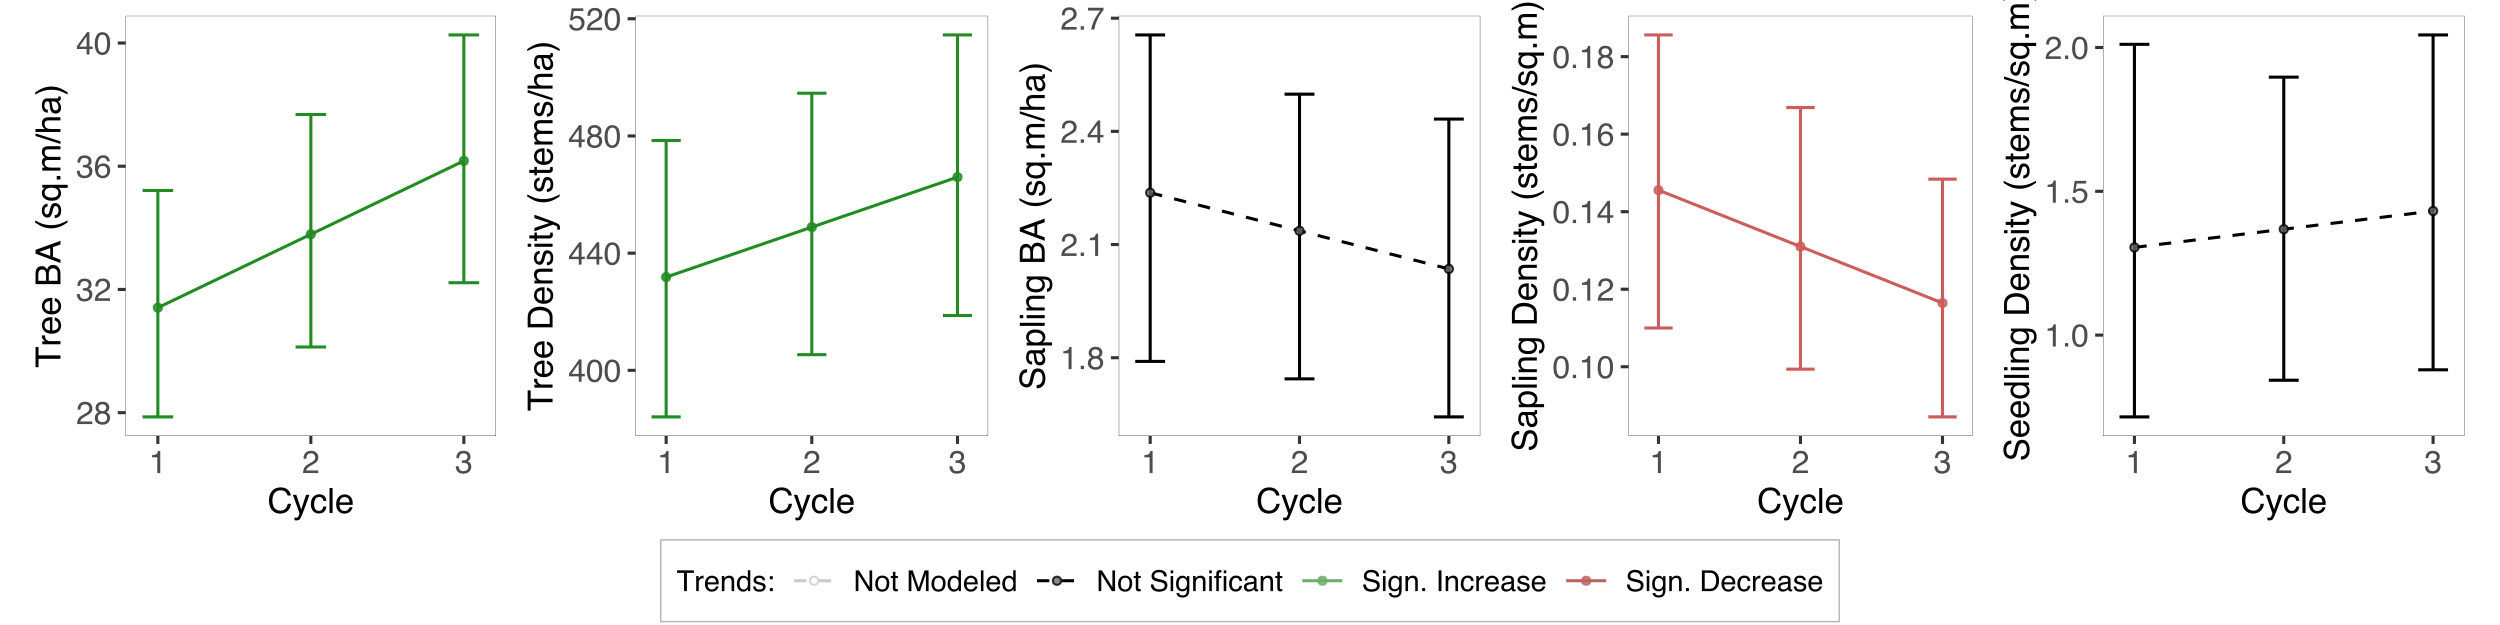 <?xml version="1.0" encoding="UTF-8"?>
<svg xmlns="http://www.w3.org/2000/svg" xmlns:xlink="http://www.w3.org/1999/xlink" width="864pt" height="216pt" viewBox="0 0 864 216" version="1.1">
<defs>
<g>
<symbol overflow="visible" id="glyph0-0">
<path style="stroke:none;" d="M 0.359 0 L 0.359 -7.891 L 6.625 -7.891 L 6.625 0 Z M 5.625 -0.984 L 5.625 -6.906 L 1.344 -6.906 L 1.344 -0.984 Z M 5.625 -0.984 "/>
</symbol>
<symbol overflow="visible" id="glyph0-1">
<path style="stroke:none;" d="M 0.344 0 C 0.375 -0.664 0.508 -1.242 0.75 -1.734 C 0.988 -2.223 1.457 -2.664 2.156 -3.062 L 3.188 -3.656 C 3.645 -3.926 3.969 -4.156 4.156 -4.344 C 4.445 -4.645 4.594 -4.988 4.594 -5.375 C 4.594 -5.82 4.457 -6.176 4.188 -6.438 C 3.914 -6.695 3.555 -6.828 3.109 -6.828 C 2.453 -6.828 1.992 -6.578 1.734 -6.078 C 1.598 -5.805 1.523 -5.438 1.516 -4.969 L 0.531 -4.969 C 0.539 -5.633 0.664 -6.176 0.906 -6.594 C 1.32 -7.344 2.062 -7.719 3.125 -7.719 C 4 -7.719 4.641 -7.477 5.047 -7 C 5.453 -6.531 5.656 -6.004 5.656 -5.422 C 5.656 -4.797 5.441 -4.266 5.016 -3.828 C 4.766 -3.578 4.312 -3.27 3.656 -2.906 L 2.922 -2.5 C 2.578 -2.312 2.301 -2.129 2.094 -1.953 C 1.738 -1.641 1.516 -1.289 1.422 -0.906 L 5.625 -0.906 L 5.625 0 Z M 0.344 0 "/>
</symbol>
<symbol overflow="visible" id="glyph0-2">
<path style="stroke:none;" d="M 2.984 -4.469 C 3.41 -4.469 3.742 -4.586 3.984 -4.828 C 4.223 -5.066 4.344 -5.348 4.344 -5.672 C 4.344 -5.961 4.227 -6.227 4 -6.469 C 3.77 -6.707 3.422 -6.828 2.953 -6.828 C 2.492 -6.828 2.16 -6.707 1.953 -6.469 C 1.742 -6.227 1.641 -5.945 1.641 -5.625 C 1.641 -5.258 1.77 -4.973 2.031 -4.766 C 2.301 -4.566 2.617 -4.469 2.984 -4.469 Z M 3.047 -0.656 C 3.492 -0.656 3.863 -0.773 4.156 -1.016 C 4.457 -1.266 4.609 -1.629 4.609 -2.109 C 4.609 -2.609 4.457 -2.984 4.156 -3.234 C 3.852 -3.492 3.461 -3.625 2.984 -3.625 C 2.516 -3.625 2.133 -3.492 1.844 -3.234 C 1.551 -2.973 1.406 -2.609 1.406 -2.141 C 1.406 -1.734 1.539 -1.383 1.812 -1.094 C 2.082 -0.801 2.492 -0.656 3.047 -0.656 Z M 1.672 -4.094 C 1.398 -4.207 1.191 -4.344 1.047 -4.5 C 0.766 -4.789 0.625 -5.164 0.625 -5.625 C 0.625 -6.195 0.832 -6.688 1.25 -7.094 C 1.664 -7.508 2.254 -7.719 3.016 -7.719 C 3.754 -7.719 4.332 -7.52 4.75 -7.125 C 5.164 -6.738 5.375 -6.285 5.375 -5.766 C 5.375 -5.285 5.254 -4.898 5.016 -4.609 C 4.879 -4.43 4.664 -4.266 4.375 -4.109 C 4.695 -3.961 4.945 -3.797 5.125 -3.609 C 5.469 -3.242 5.641 -2.773 5.641 -2.203 C 5.641 -1.523 5.41 -0.953 4.953 -0.484 C 4.504 -0.016 3.863 0.219 3.031 0.219 C 2.281 0.219 1.645 0.016 1.125 -0.391 C 0.613 -0.797 0.359 -1.383 0.359 -2.156 C 0.359 -2.613 0.469 -3.004 0.688 -3.328 C 0.906 -3.66 1.234 -3.914 1.672 -4.094 Z M 1.672 -4.094 "/>
</symbol>
<symbol overflow="visible" id="glyph0-3">
<path style="stroke:none;" d="M 2.859 0.203 C 1.953 0.203 1.289 -0.047 0.875 -0.547 C 0.469 -1.047 0.266 -1.648 0.266 -2.359 L 1.266 -2.359 C 1.316 -1.859 1.41 -1.5 1.547 -1.281 C 1.797 -0.875 2.25 -0.672 2.906 -0.672 C 3.414 -0.672 3.82 -0.805 4.125 -1.078 C 4.438 -1.348 4.594 -1.695 4.594 -2.125 C 4.594 -2.656 4.43 -3.023 4.109 -3.234 C 3.785 -3.453 3.336 -3.562 2.766 -3.562 C 2.703 -3.562 2.633 -3.562 2.562 -3.562 C 2.5 -3.562 2.43 -3.555 2.359 -3.547 L 2.359 -4.406 C 2.461 -4.395 2.547 -4.383 2.609 -4.375 C 2.68 -4.375 2.758 -4.375 2.844 -4.375 C 3.195 -4.375 3.492 -4.43 3.734 -4.547 C 4.141 -4.742 4.344 -5.102 4.344 -5.625 C 4.344 -6.008 4.207 -6.305 3.938 -6.516 C 3.664 -6.723 3.348 -6.828 2.984 -6.828 C 2.336 -6.828 1.891 -6.609 1.641 -6.172 C 1.504 -5.941 1.426 -5.609 1.406 -5.172 L 0.453 -5.172 C 0.453 -5.742 0.566 -6.227 0.797 -6.625 C 1.191 -7.344 1.883 -7.703 2.875 -7.703 C 3.664 -7.703 4.273 -7.523 4.703 -7.172 C 5.129 -6.828 5.344 -6.32 5.344 -5.656 C 5.344 -5.188 5.219 -4.805 4.969 -4.516 C 4.812 -4.328 4.602 -4.18 4.344 -4.078 C 4.75 -3.973 5.066 -3.758 5.297 -3.438 C 5.523 -3.125 5.641 -2.738 5.641 -2.281 C 5.641 -1.539 5.395 -0.941 4.906 -0.484 C 4.426 -0.023 3.742 0.203 2.859 0.203 Z M 2.859 0.203 "/>
</symbol>
<symbol overflow="visible" id="glyph0-4">
<path style="stroke:none;" d="M 3.219 -7.719 C 4.07 -7.719 4.664 -7.492 5 -7.047 C 5.344 -6.609 5.516 -6.148 5.516 -5.672 L 4.562 -5.672 C 4.508 -5.984 4.422 -6.223 4.297 -6.391 C 4.055 -6.711 3.703 -6.875 3.234 -6.875 C 2.691 -6.875 2.258 -6.625 1.938 -6.125 C 1.625 -5.625 1.445 -4.91 1.406 -3.984 C 1.633 -4.305 1.914 -4.547 2.25 -4.703 C 2.562 -4.848 2.906 -4.922 3.281 -4.922 C 3.926 -4.922 4.488 -4.711 4.969 -4.297 C 5.445 -3.891 5.688 -3.281 5.688 -2.469 C 5.688 -1.77 5.457 -1.148 5 -0.609 C 4.551 -0.066 3.906 0.203 3.062 0.203 C 2.344 0.203 1.719 -0.066 1.188 -0.609 C 0.664 -1.16 0.406 -2.082 0.406 -3.375 C 0.406 -4.332 0.523 -5.145 0.766 -5.812 C 1.211 -7.082 2.031 -7.719 3.219 -7.719 Z M 3.141 -0.656 C 3.648 -0.656 4.031 -0.828 4.281 -1.172 C 4.539 -1.516 4.672 -1.922 4.672 -2.391 C 4.672 -2.773 4.555 -3.145 4.328 -3.5 C 4.098 -3.863 3.688 -4.047 3.094 -4.047 C 2.676 -4.047 2.312 -3.906 2 -3.625 C 1.688 -3.352 1.531 -2.941 1.531 -2.391 C 1.531 -1.898 1.672 -1.488 1.953 -1.156 C 2.242 -0.82 2.641 -0.656 3.141 -0.656 Z M 3.141 -0.656 "/>
</symbol>
<symbol overflow="visible" id="glyph0-5">
<path style="stroke:none;" d="M 3.641 -2.719 L 3.641 -6.203 L 1.172 -2.719 Z M 3.656 0 L 3.656 -1.875 L 0.281 -1.875 L 0.281 -2.828 L 3.797 -7.719 L 4.625 -7.719 L 4.625 -2.719 L 5.75 -2.719 L 5.75 -1.875 L 4.625 -1.875 L 4.625 0 Z M 3.656 0 "/>
</symbol>
<symbol overflow="visible" id="glyph0-6">
<path style="stroke:none;" d="M 2.969 -7.688 C 3.969 -7.688 4.691 -7.281 5.141 -6.469 C 5.484 -5.832 5.656 -4.961 5.656 -3.859 C 5.656 -2.805 5.5 -1.941 5.188 -1.266 C 4.727 -0.285 3.988 0.203 2.969 0.203 C 2.039 0.203 1.352 -0.195 0.906 -1 C 0.531 -1.664 0.344 -2.562 0.344 -3.688 C 0.344 -4.562 0.457 -5.312 0.688 -5.938 C 1.102 -7.102 1.863 -7.688 2.969 -7.688 Z M 2.969 -0.672 C 3.469 -0.672 3.863 -0.891 4.156 -1.328 C 4.457 -1.773 4.609 -2.602 4.609 -3.812 C 4.609 -4.688 4.5 -5.406 4.281 -5.969 C 4.07 -6.539 3.656 -6.828 3.031 -6.828 C 2.469 -6.828 2.051 -6.555 1.781 -6.016 C 1.52 -5.484 1.391 -4.695 1.391 -3.656 C 1.391 -2.863 1.473 -2.234 1.641 -1.766 C 1.898 -1.035 2.344 -0.672 2.969 -0.672 Z M 2.969 -0.672 "/>
</symbol>
<symbol overflow="visible" id="glyph0-7">
<path style="stroke:none;" d="M 1.047 -5.453 L 1.047 -6.188 C 1.742 -6.258 2.227 -6.375 2.5 -6.531 C 2.781 -6.688 2.988 -7.062 3.125 -7.656 L 3.891 -7.656 L 3.891 0 L 2.859 0 L 2.859 -5.453 Z M 1.047 -5.453 "/>
</symbol>
<symbol overflow="visible" id="glyph0-8">
<path style="stroke:none;" d="M 1.359 -1.953 C 1.422 -1.41 1.676 -1.031 2.125 -0.812 C 2.352 -0.707 2.617 -0.656 2.922 -0.656 C 3.492 -0.656 3.914 -0.836 4.188 -1.203 C 4.469 -1.566 4.609 -1.973 4.609 -2.422 C 4.609 -2.953 4.441 -3.363 4.109 -3.656 C 3.785 -3.957 3.395 -4.109 2.938 -4.109 C 2.602 -4.109 2.316 -4.039 2.078 -3.906 C 1.836 -3.781 1.633 -3.602 1.469 -3.375 L 0.641 -3.422 L 1.219 -7.562 L 5.219 -7.562 L 5.219 -6.625 L 1.938 -6.625 L 1.609 -4.484 C 1.797 -4.617 1.969 -4.723 2.125 -4.797 C 2.414 -4.91 2.75 -4.969 3.125 -4.969 C 3.82 -4.969 4.414 -4.738 4.906 -4.281 C 5.406 -3.832 5.656 -3.258 5.656 -2.562 C 5.656 -1.832 5.426 -1.191 4.969 -0.641 C 4.52 -0.086 3.805 0.188 2.828 0.188 C 2.203 0.188 1.645 0.016 1.156 -0.328 C 0.676 -0.68 0.41 -1.223 0.359 -1.953 Z M 1.359 -1.953 "/>
</symbol>
<symbol overflow="visible" id="glyph0-9">
<path style="stroke:none;" d="M 0.938 -1.172 L 2.062 -1.172 L 2.062 0 L 0.938 0 Z M 0.938 -1.172 "/>
</symbol>
<symbol overflow="visible" id="glyph0-10">
<path style="stroke:none;" d="M 5.75 -7.562 L 5.75 -6.719 C 5.5 -6.477 5.172 -6.062 4.766 -5.469 C 4.359 -4.875 3.992 -4.234 3.672 -3.547 C 3.367 -2.879 3.133 -2.27 2.969 -1.719 C 2.863 -1.363 2.727 -0.789 2.562 0 L 1.5 0 C 1.738 -1.469 2.273 -2.93 3.109 -4.391 C 3.598 -5.234 4.113 -5.969 4.656 -6.594 L 0.406 -6.594 L 0.406 -7.562 Z M 5.75 -7.562 "/>
</symbol>
<symbol overflow="visible" id="glyph1-0">
<path style="stroke:none;" d="M 0.391 0 L 0.391 -8.609 L 7.219 -8.609 L 7.219 0 Z M 6.141 -1.078 L 6.141 -7.531 L 1.469 -7.531 L 1.469 -1.078 Z M 6.141 -1.078 "/>
</symbol>
<symbol overflow="visible" id="glyph1-1">
<path style="stroke:none;" d="M 4.547 -8.844 C 5.629 -8.844 6.473 -8.555 7.078 -7.984 C 7.68 -7.41 8.016 -6.758 8.078 -6.031 L 6.938 -6.031 C 6.812 -6.582 6.555 -7.02 6.172 -7.344 C 5.785 -7.664 5.242 -7.828 4.547 -7.828 C 3.703 -7.828 3.02 -7.531 2.5 -6.938 C 1.977 -6.344 1.719 -5.43 1.719 -4.203 C 1.719 -3.191 1.953 -2.367 2.422 -1.734 C 2.891 -1.109 3.594 -0.797 4.531 -0.797 C 5.383 -0.797 6.039 -1.129 6.5 -1.797 C 6.727 -2.141 6.906 -2.598 7.031 -3.172 L 8.156 -3.172 C 8.062 -2.266 7.727 -1.504 7.156 -0.891 C 6.469 -0.148 5.547 0.219 4.391 0.219 C 3.391 0.219 2.551 -0.082 1.875 -0.688 C 0.977 -1.488 0.531 -2.723 0.531 -4.391 C 0.531 -5.66 0.863 -6.703 1.531 -7.516 C 2.258 -8.398 3.266 -8.844 4.547 -8.844 Z M 4.312 -8.844 Z M 4.312 -8.844 "/>
</symbol>
<symbol overflow="visible" id="glyph1-2">
<path style="stroke:none;" d="M 4.688 -6.281 L 5.859 -6.281 C 5.711 -5.875 5.383 -4.953 4.875 -3.516 C 4.488 -2.441 4.164 -1.566 3.906 -0.891 C 3.301 0.711 2.875 1.691 2.625 2.047 C 2.375 2.398 1.941 2.578 1.328 2.578 C 1.18 2.578 1.066 2.566 0.984 2.547 C 0.91 2.535 0.812 2.516 0.688 2.484 L 0.688 1.531 C 0.875 1.582 1.008 1.613 1.094 1.625 C 1.176 1.633 1.25 1.641 1.312 1.641 C 1.5 1.641 1.641 1.609 1.734 1.547 C 1.828 1.484 1.906 1.406 1.969 1.312 C 1.988 1.281 2.055 1.117 2.172 0.828 C 2.297 0.535 2.383 0.32 2.438 0.188 L 0.125 -6.281 L 1.312 -6.281 L 3 -1.172 Z M 3 -6.422 Z M 3 -6.422 "/>
</symbol>
<symbol overflow="visible" id="glyph1-3">
<path style="stroke:none;" d="M 3.188 -6.453 C 3.895 -6.453 4.469 -6.281 4.906 -5.938 C 5.352 -5.594 5.625 -5.004 5.719 -4.172 L 4.688 -4.172 C 4.625 -4.555 4.484 -4.875 4.266 -5.125 C 4.047 -5.383 3.688 -5.516 3.188 -5.516 C 2.52 -5.516 2.039 -5.188 1.75 -4.531 C 1.562 -4.102 1.469 -3.578 1.469 -2.953 C 1.469 -2.328 1.598 -1.797 1.859 -1.359 C 2.129 -0.93 2.551 -0.719 3.125 -0.719 C 3.562 -0.719 3.906 -0.852 4.156 -1.125 C 4.414 -1.395 4.594 -1.758 4.688 -2.219 L 5.719 -2.219 C 5.602 -1.383 5.312 -0.773 4.844 -0.391 C 4.375 -0.004 3.773 0.188 3.047 0.188 C 2.223 0.188 1.566 -0.113 1.078 -0.719 C 0.586 -1.32 0.344 -2.07 0.344 -2.969 C 0.344 -4.07 0.609 -4.926 1.141 -5.531 C 1.68 -6.145 2.363 -6.453 3.188 -6.453 Z M 3.031 -6.422 Z M 3.031 -6.422 "/>
</symbol>
<symbol overflow="visible" id="glyph1-4">
<path style="stroke:none;" d="M 0.797 -8.609 L 1.859 -8.609 L 1.859 0 L 0.797 0 Z M 0.797 -8.609 "/>
</symbol>
<symbol overflow="visible" id="glyph1-5">
<path style="stroke:none;" d="M 3.391 -6.422 C 3.836 -6.422 4.27 -6.316 4.688 -6.109 C 5.102 -5.898 5.422 -5.629 5.641 -5.297 C 5.848 -4.973 5.988 -4.602 6.062 -4.188 C 6.125 -3.895 6.156 -3.43 6.156 -2.797 L 1.547 -2.797 C 1.566 -2.16 1.719 -1.648 2 -1.266 C 2.281 -0.879 2.719 -0.688 3.312 -0.688 C 3.863 -0.688 4.301 -0.867 4.625 -1.234 C 4.812 -1.441 4.945 -1.688 5.031 -1.969 L 6.062 -1.969 C 6.039 -1.738 5.953 -1.484 5.797 -1.203 C 5.641 -0.922 5.469 -0.688 5.281 -0.5 C 4.957 -0.188 4.555 0.02 4.078 0.125 C 3.828 0.188 3.539 0.219 3.219 0.219 C 2.438 0.219 1.773 -0.062 1.234 -0.625 C 0.691 -1.195 0.422 -1.992 0.422 -3.016 C 0.422 -4.023 0.691 -4.844 1.234 -5.469 C 1.785 -6.102 2.504 -6.422 3.391 -6.422 Z M 5.062 -3.641 C 5.02 -4.098 4.922 -4.461 4.766 -4.734 C 4.484 -5.242 4.004 -5.5 3.328 -5.5 C 2.836 -5.5 2.426 -5.32 2.094 -4.969 C 1.77 -4.625 1.598 -4.18 1.578 -3.641 Z M 3.281 -6.422 Z M 3.281 -6.422 "/>
</symbol>
<symbol overflow="visible" id="glyph2-0">
<path style="stroke:none;" d="M 0 -0.391 L -8.609 -0.391 L -8.609 -7.219 L 0 -7.219 Z M -1.078 -6.141 L -7.531 -6.141 L -7.531 -1.469 L -1.078 -1.469 Z M -1.078 -6.141 "/>
</symbol>
<symbol overflow="visible" id="glyph2-1">
<path style="stroke:none;" d="M -8.609 -7.172 L -7.578 -7.172 L -7.578 -4.281 L 0 -4.281 L 0 -3.094 L -7.578 -3.094 L -7.578 -0.188 L -8.609 -0.188 Z M -8.609 -7.172 "/>
</symbol>
<symbol overflow="visible" id="glyph2-2">
<path style="stroke:none;" d="M -6.281 -0.797 L -6.281 -1.812 L -5.188 -1.812 C -5.406 -1.883 -5.664 -2.082 -5.969 -2.406 C -6.27 -2.727 -6.422 -3.098 -6.422 -3.516 C -6.422 -3.535 -6.414 -3.566 -6.406 -3.609 C -6.406 -3.66 -6.398 -3.742 -6.391 -3.859 L -5.281 -3.859 C -5.289 -3.797 -5.297 -3.738 -5.297 -3.688 C -5.297 -3.633 -5.297 -3.578 -5.297 -3.516 C -5.297 -2.984 -5.125 -2.57 -4.781 -2.281 C -4.445 -2 -4.055 -1.859 -3.609 -1.859 L 0 -1.859 L 0 -0.797 Z M -6.281 -0.797 "/>
</symbol>
<symbol overflow="visible" id="glyph2-3">
<path style="stroke:none;" d="M -6.422 -3.391 C -6.422 -3.836 -6.316 -4.27 -6.109 -4.688 C -5.898 -5.102 -5.629 -5.422 -5.297 -5.641 C -4.973 -5.848 -4.602 -5.988 -4.188 -6.062 C -3.895 -6.125 -3.43 -6.156 -2.797 -6.156 L -2.797 -1.547 C -2.16 -1.566 -1.648 -1.719 -1.266 -2 C -0.879 -2.281 -0.688 -2.719 -0.688 -3.312 C -0.688 -3.863 -0.867 -4.301 -1.234 -4.625 C -1.441 -4.812 -1.688 -4.945 -1.969 -5.031 L -1.969 -6.062 C -1.738 -6.039 -1.484 -5.953 -1.203 -5.797 C -0.922 -5.641 -0.688 -5.469 -0.5 -5.281 C -0.188 -4.957 0.02 -4.555 0.125 -4.078 C 0.188 -3.828 0.219 -3.539 0.219 -3.219 C 0.219 -2.438 -0.062 -1.773 -0.625 -1.234 C -1.195 -0.691 -1.992 -0.422 -3.016 -0.422 C -4.023 -0.422 -4.844 -0.691 -5.469 -1.234 C -6.102 -1.785 -6.422 -2.504 -6.422 -3.391 Z M -3.641 -5.062 C -4.098 -5.02 -4.461 -4.922 -4.734 -4.766 C -5.242 -4.484 -5.5 -4.004 -5.5 -3.328 C -5.5 -2.836 -5.32 -2.426 -4.969 -2.094 C -4.625 -1.77 -4.18 -1.598 -3.641 -1.578 Z M -6.422 -3.281 Z M -6.422 -3.281 "/>
</symbol>
<symbol overflow="visible" id="glyph2-4">
<path style="stroke:none;" d=""/>
</symbol>
<symbol overflow="visible" id="glyph2-5">
<path style="stroke:none;" d="M -4.969 -4.156 C -4.969 -4.645 -5.035 -5.023 -5.172 -5.297 C -5.391 -5.723 -5.773 -5.938 -6.328 -5.938 C -6.891 -5.938 -7.27 -5.707 -7.469 -5.25 C -7.582 -5 -7.641 -4.617 -7.641 -4.109 L -7.641 -2.031 L -4.969 -2.031 Z M -1 -4.547 C -1 -5.254 -1.207 -5.766 -1.625 -6.078 C -1.883 -6.266 -2.195 -6.359 -2.562 -6.359 C -3.188 -6.359 -3.613 -6.078 -3.844 -5.516 C -3.969 -5.223 -4.031 -4.832 -4.031 -4.344 L -4.031 -2.031 L -1 -2.031 Z M -8.609 -0.891 L -8.609 -4.578 C -8.609 -5.586 -8.305 -6.305 -7.703 -6.734 C -7.348 -6.984 -6.938 -7.109 -6.469 -7.109 C -5.926 -7.109 -5.484 -6.953 -5.141 -6.641 C -4.953 -6.484 -4.785 -6.254 -4.641 -5.953 C -4.473 -6.391 -4.281 -6.719 -4.062 -6.938 C -3.688 -7.332 -3.172 -7.531 -2.516 -7.531 C -1.961 -7.531 -1.461 -7.352 -1.016 -7 C -0.336 -6.477 0 -5.656 0 -4.531 L 0 -0.891 Z M -8.609 -0.891 "/>
</symbol>
<symbol overflow="visible" id="glyph2-6">
<path style="stroke:none;" d="M -3.531 -5.328 L -7.328 -4.031 L -3.531 -2.641 Z M -8.609 -3.422 L -8.609 -4.734 L 0 -7.859 L 0 -6.578 L -2.578 -5.703 L -2.578 -2.297 L 0 -1.375 L 0 -0.172 Z M -8.609 -3.422 "/>
</symbol>
<symbol overflow="visible" id="glyph2-7">
<path style="stroke:none;" d="M -8.75 -3.547 C -7.562 -2.93 -6.688 -2.535 -6.125 -2.359 C -5.258 -2.078 -4.27 -1.938 -3.156 -1.938 C -2.02 -1.938 -0.984 -2.098 -0.047 -2.422 C 0.535 -2.609 1.367 -2.988 2.453 -3.562 L 2.453 -2.859 C 1.555 -2.285 0.984 -1.93 0.734 -1.797 C 0.492 -1.66 0.16 -1.516 -0.266 -1.359 C -0.836 -1.141 -1.453 -0.984 -2.109 -0.891 C -2.453 -0.848 -2.773 -0.828 -3.078 -0.828 C -4.234 -0.828 -5.266 -1.008 -6.172 -1.375 C -6.742 -1.602 -7.602 -2.082 -8.75 -2.812 Z M -8.75 -3.547 "/>
</symbol>
<symbol overflow="visible" id="glyph2-8">
<path style="stroke:none;" d="M -1.969 -1.406 C -1.613 -1.438 -1.344 -1.523 -1.156 -1.672 C -0.82 -1.93 -0.656 -2.391 -0.656 -3.047 C -0.656 -3.441 -0.738 -3.785 -0.906 -4.078 C -1.07 -4.379 -1.332 -4.531 -1.688 -4.531 C -1.957 -4.531 -2.164 -4.41 -2.312 -4.172 C -2.395 -4.016 -2.492 -3.711 -2.609 -3.266 L -2.812 -2.422 C -2.945 -1.891 -3.098 -1.5 -3.266 -1.25 C -3.547 -0.789 -3.941 -0.562 -4.453 -0.562 C -5.047 -0.562 -5.523 -0.773 -5.891 -1.203 C -6.254 -1.629 -6.438 -2.207 -6.438 -2.938 C -6.438 -3.875 -6.16 -4.551 -5.609 -4.969 C -5.254 -5.238 -4.875 -5.367 -4.469 -5.359 L -4.469 -4.359 C -4.707 -4.336 -4.926 -4.254 -5.125 -4.109 C -5.395 -3.867 -5.531 -3.445 -5.531 -2.844 C -5.531 -2.445 -5.453 -2.145 -5.297 -1.938 C -5.148 -1.738 -4.953 -1.641 -4.703 -1.641 C -4.43 -1.641 -4.211 -1.773 -4.047 -2.047 C -3.953 -2.203 -3.867 -2.43 -3.797 -2.734 L -3.625 -3.422 C -3.438 -4.18 -3.258 -4.691 -3.094 -4.953 C -2.82 -5.359 -2.395 -5.562 -1.812 -5.562 C -1.258 -5.562 -0.781 -5.348 -0.375 -4.922 C 0.031 -4.504 0.234 -3.863 0.234 -3 C 0.234 -2.062 0.023 -1.395 -0.391 -1 C -0.816 -0.613 -1.344 -0.41 -1.969 -0.391 Z M -6.422 -2.953 Z M -6.422 -2.953 "/>
</symbol>
<symbol overflow="visible" id="glyph2-9">
<path style="stroke:none;" d="M -3.047 -1.453 C -2.504 -1.453 -2.051 -1.531 -1.688 -1.688 C -1.031 -1.957 -0.703 -2.438 -0.703 -3.125 C -0.703 -3.863 -1.047 -4.367 -1.734 -4.641 C -2.117 -4.797 -2.602 -4.875 -3.188 -4.875 C -3.738 -4.875 -4.191 -4.789 -4.547 -4.625 C -5.172 -4.344 -5.484 -3.844 -5.484 -3.125 C -5.484 -2.664 -5.285 -2.27 -4.891 -1.938 C -4.492 -1.613 -3.879 -1.453 -3.047 -1.453 Z M -6.422 -3.016 C -6.422 -3.535 -6.289 -3.973 -6.031 -4.328 C -5.883 -4.523 -5.676 -4.711 -5.406 -4.891 L -6.281 -4.891 L -6.281 -5.891 L 2.5 -5.891 L 2.5 -4.828 L -0.719 -4.828 C -0.438 -4.648 -0.211 -4.406 -0.047 -4.094 C 0.117 -3.789 0.203 -3.406 0.203 -2.938 C 0.203 -2.27 -0.055 -1.672 -0.578 -1.141 C -1.109 -0.617 -1.91 -0.359 -2.984 -0.359 C -3.984 -0.359 -4.805 -0.602 -5.453 -1.094 C -6.098 -1.582 -6.422 -2.223 -6.422 -3.016 Z M -6.422 -3.016 "/>
</symbol>
<symbol overflow="visible" id="glyph2-10">
<path style="stroke:none;" d="M -1.281 -1.031 L -1.281 -2.25 L 0 -2.25 L 0 -1.031 Z M -1.281 -1.031 "/>
</symbol>
<symbol overflow="visible" id="glyph2-11">
<path style="stroke:none;" d="M -6.281 -0.781 L -6.281 -1.812 L -5.391 -1.812 C -5.691 -2.062 -5.914 -2.289 -6.062 -2.5 C -6.301 -2.844 -6.422 -3.238 -6.422 -3.688 C -6.422 -4.188 -6.297 -4.586 -6.047 -4.891 C -5.91 -5.055 -5.703 -5.211 -5.422 -5.359 C -5.766 -5.586 -6.016 -5.859 -6.172 -6.172 C -6.336 -6.492 -6.422 -6.852 -6.422 -7.25 C -6.422 -8.094 -6.113 -8.664 -5.5 -8.969 C -5.176 -9.133 -4.734 -9.219 -4.172 -9.219 L 0 -9.219 L 0 -8.125 L -4.359 -8.125 C -4.773 -8.125 -5.062 -8.02 -5.219 -7.812 C -5.375 -7.602 -5.453 -7.348 -5.453 -7.047 C -5.453 -6.629 -5.312 -6.27 -5.031 -5.969 C -4.758 -5.676 -4.301 -5.531 -3.656 -5.531 L 0 -5.531 L 0 -4.453 L -4.094 -4.453 C -4.52 -4.453 -4.832 -4.398 -5.031 -4.297 C -5.32 -4.141 -5.469 -3.844 -5.469 -3.406 C -5.469 -3.008 -5.312 -2.645 -5 -2.312 C -4.695 -1.988 -4.141 -1.828 -3.328 -1.828 L 0 -1.828 L 0 -0.781 Z M -6.281 -0.781 "/>
</symbol>
<symbol overflow="visible" id="glyph2-12">
<path style="stroke:none;" d="M -8.609 -2.734 L -8.609 -3.625 L 0 -0.891 L 0 0 Z M -8.609 -2.734 "/>
</symbol>
<symbol overflow="visible" id="glyph2-13">
<path style="stroke:none;" d="M -8.641 -0.781 L -8.641 -1.828 L -5.422 -1.828 C -5.742 -2.078 -5.969 -2.301 -6.094 -2.5 C -6.312 -2.844 -6.422 -3.27 -6.422 -3.781 C -6.422 -4.688 -6.102 -5.301 -5.469 -5.625 C -5.125 -5.801 -4.645 -5.891 -4.031 -5.891 L 0 -5.891 L 0 -4.812 L -3.953 -4.812 C -4.41 -4.812 -4.75 -4.75 -4.969 -4.625 C -5.312 -4.438 -5.484 -4.078 -5.484 -3.547 C -5.484 -3.109 -5.332 -2.711 -5.031 -2.359 C -4.727 -2.004 -4.16 -1.828 -3.328 -1.828 L 0 -1.828 L 0 -0.781 Z M -8.641 -0.781 "/>
</symbol>
<symbol overflow="visible" id="glyph2-14">
<path style="stroke:none;" d="M -1.672 -1.578 C -1.367 -1.578 -1.129 -1.688 -0.953 -1.906 C -0.773 -2.133 -0.688 -2.398 -0.688 -2.703 C -0.688 -3.078 -0.77 -3.438 -0.938 -3.781 C -1.227 -4.375 -1.695 -4.672 -2.344 -4.672 L -3.188 -4.672 C -3.113 -4.535 -3.047 -4.363 -2.984 -4.156 C -2.93 -3.957 -2.895 -3.758 -2.875 -3.562 L -2.797 -2.938 C -2.742 -2.551 -2.66 -2.258 -2.547 -2.062 C -2.367 -1.738 -2.078 -1.578 -1.672 -1.578 Z M -3.797 -4.141 C -3.828 -4.379 -3.93 -4.539 -4.109 -4.625 C -4.203 -4.664 -4.336 -4.688 -4.516 -4.688 C -4.867 -4.688 -5.125 -4.555 -5.281 -4.297 C -5.445 -4.047 -5.531 -3.688 -5.531 -3.219 C -5.531 -2.664 -5.383 -2.273 -5.094 -2.047 C -4.926 -1.91 -4.68 -1.82 -4.359 -1.781 L -4.359 -0.797 C -5.129 -0.816 -5.664 -1.066 -5.969 -1.547 C -6.27 -2.035 -6.422 -2.598 -6.422 -3.234 C -6.422 -3.973 -6.281 -4.57 -6 -5.031 C -5.719 -5.488 -5.281 -5.719 -4.688 -5.719 L -1.078 -5.719 C -0.973 -5.719 -0.883 -5.738 -0.812 -5.781 C -0.75 -5.832 -0.719 -5.93 -0.719 -6.078 C -0.719 -6.117 -0.719 -6.164 -0.719 -6.219 C -0.727 -6.281 -0.738 -6.348 -0.75 -6.422 L 0.031 -6.422 C 0.07 -6.254 0.098 -6.125 0.109 -6.031 C 0.129 -5.945 0.141 -5.832 0.141 -5.688 C 0.141 -5.32 0.008 -5.062 -0.25 -4.906 C -0.383 -4.812 -0.578 -4.75 -0.828 -4.719 C -0.547 -4.5 -0.301 -4.188 -0.094 -3.781 C 0.113 -3.383 0.219 -2.945 0.219 -2.469 C 0.219 -1.883 0.039 -1.406 -0.312 -1.031 C -0.664 -0.664 -1.109 -0.484 -1.641 -0.484 C -2.223 -0.484 -2.676 -0.664 -3 -1.031 C -3.32 -1.395 -3.52 -1.867 -3.594 -2.453 Z M -6.422 -3.266 Z M -6.422 -3.266 "/>
</symbol>
<symbol overflow="visible" id="glyph2-15">
<path style="stroke:none;" d="M 2.453 -0.422 C 1.242 -1.035 0.359 -1.438 -0.203 -1.625 C -1.035 -1.895 -2.02 -2.031 -3.156 -2.031 C -4.281 -2.031 -5.312 -1.867 -6.25 -1.547 C -6.832 -1.359 -7.664 -0.977 -8.75 -0.406 L -8.75 -1.109 C -7.789 -1.711 -7.195 -2.078 -6.969 -2.203 C -6.75 -2.328 -6.441 -2.461 -6.047 -2.609 C -5.555 -2.797 -5.07 -2.93 -4.594 -3.016 C -4.113 -3.098 -3.656 -3.141 -3.219 -3.141 C -2.062 -3.141 -1.031 -2.953 -0.125 -2.578 C 0.457 -2.348 1.316 -1.875 2.453 -1.156 Z M 2.453 -0.422 "/>
</symbol>
<symbol overflow="visible" id="glyph2-16">
<path style="stroke:none;" d="M -1 -4.219 C -1 -4.613 -1.039 -4.938 -1.125 -5.188 C -1.27 -5.645 -1.562 -6.02 -2 -6.312 C -2.344 -6.539 -2.785 -6.703 -3.328 -6.797 C -3.66 -6.859 -3.961 -6.891 -4.234 -6.891 C -5.305 -6.891 -6.133 -6.676 -6.719 -6.25 C -7.312 -5.832 -7.609 -5.148 -7.609 -4.203 L -7.609 -2.141 L -1 -2.141 Z M -8.609 -0.969 L -8.609 -4.453 C -8.609 -5.641 -8.188 -6.555 -7.344 -7.203 C -6.594 -7.785 -5.625 -8.078 -4.438 -8.078 C -3.52 -8.078 -2.691 -7.906 -1.953 -7.562 C -0.648 -6.957 0 -5.914 0 -4.438 L 0 -0.969 Z M -8.609 -0.969 "/>
</symbol>
<symbol overflow="visible" id="glyph2-17">
<path style="stroke:none;" d="M -6.281 -0.781 L -6.281 -1.781 L -5.391 -1.781 C -5.754 -2.07 -6.016 -2.383 -6.172 -2.719 C -6.336 -3.051 -6.422 -3.422 -6.422 -3.828 C -6.422 -4.711 -6.109 -5.312 -5.484 -5.625 C -5.141 -5.801 -4.656 -5.891 -4.031 -5.891 L 0 -5.891 L 0 -4.812 L -3.953 -4.812 C -4.336 -4.812 -4.645 -4.754 -4.875 -4.641 C -5.27 -4.453 -5.469 -4.113 -5.469 -3.625 C -5.469 -3.375 -5.441 -3.172 -5.391 -3.016 C -5.305 -2.723 -5.133 -2.469 -4.875 -2.25 C -4.664 -2.07 -4.453 -1.957 -4.234 -1.906 C -4.016 -1.852 -3.695 -1.828 -3.281 -1.828 L 0 -1.828 L 0 -0.781 Z M -6.422 -3.25 Z M -6.422 -3.25 "/>
</symbol>
<symbol overflow="visible" id="glyph2-18">
<path style="stroke:none;" d="M -6.25 -0.781 L -6.25 -1.844 L 0 -1.844 L 0 -0.781 Z M -8.609 -0.781 L -8.609 -1.844 L -7.406 -1.844 L -7.406 -0.781 Z M -8.609 -0.781 "/>
</symbol>
<symbol overflow="visible" id="glyph2-19">
<path style="stroke:none;" d="M -8.031 -0.984 L -8.031 -2.047 L -6.281 -2.047 L -6.281 -3.047 L -5.422 -3.047 L -5.422 -2.047 L -1.312 -2.047 C -1.094 -2.047 -0.945 -2.125 -0.875 -2.281 C -0.832 -2.352 -0.812 -2.488 -0.812 -2.688 C -0.812 -2.738 -0.812 -2.789 -0.812 -2.844 C -0.82 -2.906 -0.828 -2.973 -0.828 -3.047 L 0 -3.047 C 0.031 -2.93 0.051 -2.805 0.062 -2.672 C 0.082 -2.547 0.094 -2.406 0.094 -2.25 C 0.094 -1.758 -0.031 -1.426 -0.281 -1.25 C -0.531 -1.07 -0.859 -0.984 -1.266 -0.984 L -5.422 -0.984 L -5.422 -0.141 L -6.281 -0.141 L -6.281 -0.984 Z M -8.031 -0.984 "/>
</symbol>
<symbol overflow="visible" id="glyph2-20">
<path style="stroke:none;" d="M -6.281 -4.688 L -6.281 -5.859 C -5.875 -5.711 -4.953 -5.383 -3.516 -4.875 C -2.441 -4.488 -1.566 -4.164 -0.891 -3.906 C 0.711 -3.301 1.691 -2.875 2.047 -2.625 C 2.398 -2.375 2.578 -1.941 2.578 -1.328 C 2.578 -1.18 2.566 -1.066 2.547 -0.984 C 2.535 -0.91 2.516 -0.812 2.484 -0.688 L 1.531 -0.688 C 1.582 -0.875 1.613 -1.008 1.625 -1.094 C 1.633 -1.176 1.641 -1.25 1.641 -1.312 C 1.641 -1.5 1.609 -1.641 1.547 -1.734 C 1.484 -1.828 1.406 -1.906 1.312 -1.969 C 1.281 -1.988 1.117 -2.055 0.828 -2.172 C 0.535 -2.297 0.32 -2.383 0.188 -2.438 L -6.281 -0.125 L -6.281 -1.312 L -1.172 -3 Z M -6.422 -3 Z M -6.422 -3 "/>
</symbol>
<symbol overflow="visible" id="glyph2-21">
<path style="stroke:none;" d="M -2.781 -1.672 C -2.289 -1.703 -1.895 -1.816 -1.594 -2.016 C -1.02 -2.41 -0.734 -3.094 -0.734 -4.062 C -0.734 -4.5 -0.797 -4.898 -0.922 -5.266 C -1.16 -5.961 -1.594 -6.312 -2.219 -6.312 C -2.688 -6.312 -3.02 -6.16 -3.219 -5.859 C -3.414 -5.566 -3.586 -5.102 -3.734 -4.469 L -4 -3.312 C -4.164 -2.539 -4.352 -2 -4.562 -1.688 C -4.926 -1.145 -5.461 -0.875 -6.172 -0.875 C -6.953 -0.875 -7.586 -1.141 -8.078 -1.672 C -8.578 -2.203 -8.828 -2.957 -8.828 -3.938 C -8.828 -4.844 -8.609 -5.609 -8.172 -6.234 C -7.734 -6.867 -7.035 -7.188 -6.078 -7.188 L -6.078 -6.094 C -6.547 -6.031 -6.898 -5.906 -7.141 -5.719 C -7.586 -5.363 -7.812 -4.758 -7.812 -3.906 C -7.812 -3.219 -7.664 -2.723 -7.375 -2.422 C -7.094 -2.117 -6.758 -1.969 -6.375 -1.969 C -5.957 -1.969 -5.648 -2.145 -5.453 -2.5 C -5.328 -2.727 -5.172 -3.25 -4.984 -4.062 L -4.703 -5.281 C -4.566 -5.852 -4.383 -6.301 -4.156 -6.625 C -3.758 -7.164 -3.176 -7.438 -2.406 -7.438 C -1.457 -7.438 -0.773 -7.086 -0.359 -6.391 C 0.047 -5.703 0.25 -4.898 0.25 -3.984 C 0.25 -2.91 -0.02 -2.07 -0.562 -1.469 C -1.113 -0.863 -1.852 -0.566 -2.781 -0.578 Z M -8.844 -4.031 Z M -8.844 -4.031 "/>
</symbol>
<symbol overflow="visible" id="glyph2-22">
<path style="stroke:none;" d="M -0.703 -3.422 C -0.703 -3.91 -0.91 -4.316 -1.328 -4.641 C -1.742 -4.973 -2.359 -5.141 -3.172 -5.141 C -3.672 -5.141 -4.102 -5.066 -4.469 -4.922 C -5.156 -4.648 -5.5 -4.148 -5.5 -3.422 C -5.5 -2.691 -5.133 -2.191 -4.406 -1.922 C -4.02 -1.773 -3.523 -1.703 -2.922 -1.703 C -2.43 -1.703 -2.02 -1.773 -1.688 -1.922 C -1.031 -2.191 -0.703 -2.691 -0.703 -3.422 Z M -6.25 -0.688 L -6.25 -1.719 L -5.422 -1.719 C -5.703 -1.926 -5.922 -2.156 -6.078 -2.406 C -6.305 -2.758 -6.422 -3.176 -6.422 -3.656 C -6.422 -4.375 -6.148 -4.977 -5.609 -5.469 C -5.066 -5.969 -4.289 -6.219 -3.281 -6.219 C -1.906 -6.219 -0.926 -5.859 -0.344 -5.141 C 0.031 -4.691 0.219 -4.164 0.219 -3.562 C 0.219 -3.094 0.113 -2.695 -0.094 -2.375 C -0.219 -2.188 -0.422 -1.977 -0.703 -1.75 L 2.5 -1.75 L 2.5 -0.688 Z M -6.25 -0.688 "/>
</symbol>
<symbol overflow="visible" id="glyph2-23">
<path style="stroke:none;" d="M -8.609 -0.797 L -8.609 -1.859 L 0 -1.859 L 0 -0.797 Z M -8.609 -0.797 "/>
</symbol>
<symbol overflow="visible" id="glyph2-24">
<path style="stroke:none;" d="M -6.391 -2.984 C -6.391 -3.484 -6.27 -3.914 -6.031 -4.281 C -5.883 -4.477 -5.68 -4.68 -5.422 -4.891 L -6.219 -4.891 L -6.219 -5.859 L -0.516 -5.859 C 0.285 -5.859 0.914 -5.742 1.375 -5.516 C 2.227 -5.078 2.656 -4.25 2.656 -3.031 C 2.656 -2.352 2.504 -1.785 2.203 -1.328 C 1.898 -0.867 1.426 -0.609 0.781 -0.547 L 0.781 -1.625 C 1.062 -1.676 1.281 -1.773 1.438 -1.922 C 1.664 -2.16 1.781 -2.535 1.781 -3.047 C 1.781 -3.859 1.492 -4.391 0.922 -4.641 C 0.586 -4.785 -0.008 -4.852 -0.875 -4.844 C -0.551 -4.633 -0.312 -4.379 -0.156 -4.078 C 0 -3.785 0.078 -3.395 0.078 -2.906 C 0.078 -2.227 -0.16 -1.633 -0.641 -1.125 C -1.129 -0.613 -1.93 -0.359 -3.047 -0.359 C -4.098 -0.359 -4.914 -0.613 -5.5 -1.125 C -6.094 -1.645 -6.391 -2.266 -6.391 -2.984 Z M -3.172 -4.891 C -3.941 -4.891 -4.516 -4.727 -4.891 -4.406 C -5.266 -4.082 -5.453 -3.676 -5.453 -3.188 C -5.453 -2.438 -5.102 -1.926 -4.406 -1.656 C -4.039 -1.508 -3.555 -1.438 -2.953 -1.438 C -2.242 -1.438 -1.703 -1.578 -1.328 -1.859 C -0.961 -2.148 -0.781 -2.539 -0.781 -3.031 C -0.781 -3.789 -1.125 -4.32 -1.812 -4.625 C -2.195 -4.801 -2.648 -4.891 -3.172 -4.891 Z M -6.422 -3.109 Z M -6.422 -3.109 "/>
</symbol>
<symbol overflow="visible" id="glyph2-25">
<path style="stroke:none;" d="M -3.062 -1.438 C -2.395 -1.438 -1.832 -1.578 -1.375 -1.859 C -0.926 -2.148 -0.703 -2.609 -0.703 -3.234 C -0.703 -3.723 -0.91 -4.125 -1.328 -4.438 C -1.742 -4.758 -2.348 -4.922 -3.141 -4.922 C -3.93 -4.922 -4.516 -4.754 -4.891 -4.422 C -5.273 -4.098 -5.469 -3.703 -5.469 -3.234 C -5.469 -2.703 -5.266 -2.27 -4.859 -1.938 C -4.453 -1.602 -3.852 -1.438 -3.062 -1.438 Z M -6.391 -3.031 C -6.391 -3.508 -6.285 -3.91 -6.078 -4.234 C -5.961 -4.422 -5.758 -4.633 -5.469 -4.875 L -8.641 -4.875 L -8.641 -5.891 L 0 -5.891 L 0 -4.938 L -0.875 -4.938 C -0.488 -4.695 -0.207 -4.406 -0.031 -4.062 C 0.133 -3.727 0.219 -3.344 0.219 -2.906 C 0.219 -2.207 -0.07 -1.602 -0.656 -1.094 C -1.25 -0.582 -2.031 -0.328 -3 -0.328 C -3.914 -0.328 -4.707 -0.562 -5.375 -1.031 C -6.051 -1.5 -6.391 -2.164 -6.391 -3.031 Z M -6.391 -3.031 "/>
</symbol>
<symbol overflow="visible" id="glyph3-0">
<path style="stroke:none;" d="M 0.328 0 L 0.328 -7.172 L 6.016 -7.172 L 6.016 0 Z M 5.125 -0.906 L 5.125 -6.281 L 1.219 -6.281 L 1.219 -0.906 Z M 5.125 -0.906 "/>
</symbol>
<symbol overflow="visible" id="glyph3-1">
<path style="stroke:none;" d="M 5.984 -7.172 L 5.984 -6.312 L 3.562 -6.312 L 3.562 0 L 2.578 0 L 2.578 -6.312 L 0.156 -6.312 L 0.156 -7.172 Z M 5.984 -7.172 "/>
</symbol>
<symbol overflow="visible" id="glyph3-2">
<path style="stroke:none;" d="M 0.672 -5.234 L 1.5 -5.234 L 1.5 -4.328 C 1.57 -4.504 1.738 -4.719 2 -4.969 C 2.27 -5.219 2.582 -5.344 2.938 -5.344 C 2.945 -5.344 2.973 -5.344 3.016 -5.344 C 3.055 -5.344 3.125 -5.336 3.219 -5.328 L 3.219 -4.391 C 3.164 -4.398 3.113 -4.406 3.062 -4.406 C 3.02 -4.414 2.973 -4.422 2.922 -4.422 C 2.484 -4.422 2.145 -4.273 1.906 -3.984 C 1.664 -3.703 1.547 -3.379 1.547 -3.016 L 1.547 0 L 0.672 0 Z M 0.672 -5.234 "/>
</symbol>
<symbol overflow="visible" id="glyph3-3">
<path style="stroke:none;" d="M 2.828 -5.344 C 3.191 -5.344 3.547 -5.254 3.891 -5.078 C 4.242 -4.91 4.516 -4.688 4.703 -4.406 C 4.879 -4.145 4.992 -3.836 5.047 -3.484 C 5.098 -3.242 5.125 -2.859 5.125 -2.328 L 1.297 -2.328 C 1.305 -1.797 1.426 -1.367 1.656 -1.047 C 1.895 -0.734 2.266 -0.578 2.766 -0.578 C 3.223 -0.578 3.586 -0.727 3.859 -1.031 C 4.016 -1.207 4.125 -1.41 4.188 -1.641 L 5.047 -1.641 C 5.023 -1.453 4.953 -1.238 4.828 -1 C 4.703 -0.758 4.555 -0.566 4.391 -0.422 C 4.129 -0.16 3.801 0.016 3.406 0.109 C 3.195 0.16 2.957 0.188 2.688 0.188 C 2.031 0.188 1.477 -0.047 1.031 -0.516 C 0.582 -0.992 0.359 -1.66 0.359 -2.516 C 0.359 -3.359 0.582 -4.039 1.031 -4.562 C 1.488 -5.082 2.086 -5.344 2.828 -5.344 Z M 4.219 -3.031 C 4.188 -3.414 4.102 -3.723 3.969 -3.953 C 3.727 -4.367 3.328 -4.578 2.766 -4.578 C 2.359 -4.578 2.02 -4.43 1.75 -4.141 C 1.477 -3.848 1.332 -3.477 1.312 -3.031 Z M 2.734 -5.359 Z M 2.734 -5.359 "/>
</symbol>
<symbol overflow="visible" id="glyph3-4">
<path style="stroke:none;" d="M 0.641 -5.234 L 1.484 -5.234 L 1.484 -4.484 C 1.723 -4.797 1.984 -5.016 2.266 -5.141 C 2.547 -5.273 2.852 -5.344 3.188 -5.344 C 3.926 -5.344 4.426 -5.086 4.688 -4.578 C 4.832 -4.285 4.906 -3.879 4.906 -3.359 L 4.906 0 L 4.016 0 L 4.016 -3.297 C 4.016 -3.617 3.969 -3.875 3.875 -4.062 C 3.719 -4.395 3.43 -4.562 3.016 -4.562 C 2.805 -4.562 2.641 -4.539 2.516 -4.5 C 2.273 -4.426 2.062 -4.281 1.875 -4.062 C 1.727 -3.883 1.633 -3.703 1.594 -3.516 C 1.551 -3.336 1.531 -3.078 1.531 -2.734 L 1.531 0 L 0.641 0 Z M 2.703 -5.359 Z M 2.703 -5.359 "/>
</symbol>
<symbol overflow="visible" id="glyph3-5">
<path style="stroke:none;" d="M 1.203 -2.547 C 1.203 -1.992 1.32 -1.523 1.562 -1.141 C 1.801 -0.766 2.18 -0.578 2.703 -0.578 C 3.109 -0.578 3.441 -0.75 3.703 -1.094 C 3.961 -1.445 4.094 -1.953 4.094 -2.609 C 4.094 -3.273 3.957 -3.766 3.688 -4.078 C 3.414 -4.398 3.082 -4.562 2.688 -4.562 C 2.25 -4.562 1.891 -4.391 1.609 -4.047 C 1.336 -3.711 1.203 -3.211 1.203 -2.547 Z M 2.531 -5.328 C 2.926 -5.328 3.258 -5.238 3.531 -5.062 C 3.688 -4.969 3.863 -4.801 4.062 -4.562 L 4.062 -7.203 L 4.906 -7.203 L 4.906 0 L 4.109 0 L 4.109 -0.734 C 3.91 -0.41 3.672 -0.176 3.391 -0.031 C 3.109 0.113 2.785 0.188 2.422 0.188 C 1.836 0.188 1.332 -0.055 0.906 -0.547 C 0.488 -1.035 0.281 -1.688 0.281 -2.5 C 0.281 -3.258 0.473 -3.922 0.859 -4.484 C 1.242 -5.047 1.801 -5.328 2.531 -5.328 Z M 2.531 -5.328 "/>
</symbol>
<symbol overflow="visible" id="glyph3-6">
<path style="stroke:none;" d="M 1.172 -1.641 C 1.191 -1.348 1.266 -1.125 1.391 -0.969 C 1.609 -0.688 1.992 -0.547 2.547 -0.547 C 2.867 -0.547 3.148 -0.613 3.391 -0.75 C 3.641 -0.895 3.766 -1.113 3.766 -1.406 C 3.766 -1.633 3.664 -1.805 3.469 -1.922 C 3.344 -1.992 3.094 -2.078 2.719 -2.172 L 2.016 -2.344 C 1.578 -2.457 1.25 -2.582 1.031 -2.719 C 0.656 -2.957 0.469 -3.285 0.469 -3.703 C 0.469 -4.203 0.645 -4.602 1 -4.906 C 1.352 -5.207 1.832 -5.359 2.438 -5.359 C 3.227 -5.359 3.797 -5.129 4.141 -4.672 C 4.359 -4.379 4.469 -4.062 4.469 -3.719 L 3.641 -3.719 C 3.617 -3.926 3.547 -4.109 3.422 -4.266 C 3.223 -4.492 2.875 -4.609 2.375 -4.609 C 2.039 -4.609 1.785 -4.547 1.609 -4.422 C 1.441 -4.297 1.359 -4.129 1.359 -3.922 C 1.359 -3.691 1.473 -3.508 1.703 -3.375 C 1.828 -3.289 2.02 -3.219 2.281 -3.156 L 2.859 -3.016 C 3.484 -2.859 3.906 -2.711 4.125 -2.578 C 4.469 -2.348 4.641 -1.992 4.641 -1.516 C 4.641 -1.047 4.461 -0.641 4.109 -0.297 C 3.754 0.035 3.219 0.203 2.5 0.203 C 1.719 0.203 1.164 0.023 0.844 -0.328 C 0.52 -0.68 0.348 -1.117 0.328 -1.641 Z M 2.469 -5.359 Z M 2.469 -5.359 "/>
</symbol>
<symbol overflow="visible" id="glyph3-7">
<path style="stroke:none;" d="M 1.109 -5.156 L 2.125 -5.156 L 2.125 -4.094 L 1.109 -4.094 Z M 1.109 -1.062 L 2.125 -1.062 L 2.125 0 L 1.109 0 Z M 1.109 -1.062 "/>
</symbol>
<symbol overflow="visible" id="glyph3-8">
<path style="stroke:none;" d="M 0.766 -7.172 L 1.906 -7.172 L 5.531 -1.359 L 5.531 -7.172 L 6.453 -7.172 L 6.453 0 L 5.359 0 L 1.688 -5.812 L 1.688 0 L 0.766 0 Z M 3.547 -7.172 Z M 3.547 -7.172 "/>
</symbol>
<symbol overflow="visible" id="glyph3-9">
<path style="stroke:none;" d="M 2.719 -0.562 C 3.301 -0.562 3.703 -0.781 3.922 -1.219 C 4.141 -1.664 4.25 -2.16 4.25 -2.703 C 4.25 -3.191 4.172 -3.586 4.016 -3.891 C 3.766 -4.367 3.336 -4.609 2.734 -4.609 C 2.191 -4.609 1.797 -4.406 1.547 -4 C 1.305 -3.594 1.188 -3.098 1.188 -2.516 C 1.188 -1.961 1.305 -1.5 1.547 -1.125 C 1.797 -0.75 2.188 -0.562 2.719 -0.562 Z M 2.75 -5.375 C 3.426 -5.375 3.992 -5.148 4.453 -4.703 C 4.922 -4.254 5.156 -3.594 5.156 -2.719 C 5.156 -1.875 4.953 -1.176 4.547 -0.625 C 4.141 -0.082 3.504 0.188 2.641 0.188 C 1.922 0.188 1.348 -0.051 0.922 -0.531 C 0.492 -1.02 0.281 -1.676 0.281 -2.5 C 0.281 -3.375 0.504 -4.07 0.953 -4.594 C 1.398 -5.113 2 -5.375 2.75 -5.375 Z M 2.719 -5.359 Z M 2.719 -5.359 "/>
</symbol>
<symbol overflow="visible" id="glyph3-10">
<path style="stroke:none;" d="M 0.828 -6.688 L 1.703 -6.688 L 1.703 -5.234 L 2.547 -5.234 L 2.547 -4.516 L 1.703 -4.516 L 1.703 -1.094 C 1.703 -0.914 1.766 -0.797 1.891 -0.734 C 1.961 -0.691 2.078 -0.672 2.234 -0.672 C 2.273 -0.672 2.32 -0.672 2.375 -0.672 C 2.426 -0.68 2.484 -0.688 2.547 -0.688 L 2.547 0 C 2.441 0.031 2.332 0.051 2.219 0.062 C 2.113 0.07 2 0.078 1.875 0.078 C 1.469 0.078 1.191 -0.023 1.047 -0.234 C 0.898 -0.441 0.828 -0.711 0.828 -1.047 L 0.828 -4.516 L 0.109 -4.516 L 0.109 -5.234 L 0.828 -5.234 Z M 0.828 -6.688 "/>
</symbol>
<symbol overflow="visible" id="glyph3-11">
<path style="stroke:none;" d=""/>
</symbol>
<symbol overflow="visible" id="glyph3-12">
<path style="stroke:none;" d="M 0.734 -7.172 L 2.125 -7.172 L 4.188 -1.109 L 6.234 -7.172 L 7.609 -7.172 L 7.609 0 L 6.688 0 L 6.688 -4.234 C 6.688 -4.379 6.688 -4.617 6.688 -4.953 C 6.695 -5.297 6.703 -5.66 6.703 -6.047 L 4.656 0 L 3.703 0 L 1.641 -6.047 L 1.641 -5.828 C 1.641 -5.648 1.645 -5.379 1.656 -5.016 C 1.664 -4.66 1.672 -4.398 1.672 -4.234 L 1.672 0 L 0.734 0 Z M 0.734 -7.172 "/>
</symbol>
<symbol overflow="visible" id="glyph3-13">
<path style="stroke:none;" d="M 0.672 -7.172 L 1.547 -7.172 L 1.547 0 L 0.672 0 Z M 0.672 -7.172 "/>
</symbol>
<symbol overflow="visible" id="glyph3-14">
<path style="stroke:none;" d="M 1.391 -2.312 C 1.422 -1.906 1.52 -1.578 1.688 -1.328 C 2.008 -0.848 2.578 -0.609 3.391 -0.609 C 3.754 -0.609 4.086 -0.66 4.391 -0.766 C 4.961 -0.961 5.25 -1.32 5.25 -1.844 C 5.25 -2.238 5.129 -2.52 4.891 -2.688 C 4.641 -2.852 4.25 -2.992 3.719 -3.109 L 2.75 -3.328 C 2.113 -3.473 1.664 -3.629 1.406 -3.797 C 0.945 -4.098 0.719 -4.547 0.719 -5.141 C 0.719 -5.785 0.941 -6.316 1.391 -6.734 C 1.836 -7.148 2.469 -7.359 3.281 -7.359 C 4.039 -7.359 4.68 -7.176 5.203 -6.812 C 5.723 -6.445 5.984 -5.863 5.984 -5.062 L 5.078 -5.062 C 5.023 -5.445 4.922 -5.742 4.766 -5.953 C 4.473 -6.328 3.969 -6.516 3.25 -6.516 C 2.676 -6.516 2.266 -6.395 2.016 -6.156 C 1.766 -5.914 1.641 -5.633 1.641 -5.312 C 1.641 -4.957 1.785 -4.703 2.078 -4.547 C 2.273 -4.441 2.711 -4.312 3.391 -4.156 L 4.391 -3.922 C 4.879 -3.805 5.254 -3.656 5.516 -3.469 C 5.973 -3.133 6.203 -2.645 6.203 -2 C 6.203 -1.207 5.91 -0.641 5.328 -0.297 C 4.754 0.035 4.086 0.203 3.328 0.203 C 2.43 0.203 1.727 -0.02 1.219 -0.469 C 0.719 -0.926 0.473 -1.539 0.484 -2.312 Z M 3.359 -7.375 Z M 3.359 -7.375 "/>
</symbol>
<symbol overflow="visible" id="glyph3-15">
<path style="stroke:none;" d="M 0.641 -5.203 L 1.531 -5.203 L 1.531 0 L 0.641 0 Z M 0.641 -7.172 L 1.531 -7.172 L 1.531 -6.172 L 0.641 -6.172 Z M 0.641 -7.172 "/>
</symbol>
<symbol overflow="visible" id="glyph3-16">
<path style="stroke:none;" d="M 2.484 -5.328 C 2.898 -5.328 3.258 -5.223 3.562 -5.016 C 3.727 -4.898 3.898 -4.734 4.078 -4.516 L 4.078 -5.188 L 4.891 -5.188 L 4.891 -0.422 C 4.891 0.242 4.789 0.766 4.594 1.141 C 4.227 1.859 3.539 2.219 2.531 2.219 C 1.969 2.219 1.492 2.086 1.109 1.828 C 0.723 1.578 0.504 1.188 0.453 0.656 L 1.359 0.656 C 1.398 0.883 1.484 1.062 1.609 1.188 C 1.805 1.383 2.117 1.484 2.547 1.484 C 3.223 1.484 3.664 1.242 3.875 0.766 C 3.988 0.492 4.039 -0.004 4.031 -0.734 C 3.863 -0.461 3.656 -0.258 3.406 -0.125 C 3.156 0 2.828 0.062 2.422 0.062 C 1.859 0.062 1.363 -0.133 0.938 -0.531 C 0.508 -0.938 0.297 -1.602 0.297 -2.531 C 0.297 -3.406 0.508 -4.086 0.938 -4.578 C 1.363 -5.078 1.879 -5.328 2.484 -5.328 Z M 4.078 -2.641 C 4.078 -3.285 3.941 -3.766 3.672 -4.078 C 3.398 -4.391 3.062 -4.547 2.656 -4.547 C 2.031 -4.547 1.602 -4.254 1.375 -3.672 C 1.258 -3.367 1.203 -2.969 1.203 -2.469 C 1.203 -1.875 1.32 -1.422 1.562 -1.109 C 1.801 -0.805 2.125 -0.656 2.531 -0.656 C 3.156 -0.656 3.598 -0.941 3.859 -1.516 C 4.004 -1.836 4.078 -2.211 4.078 -2.641 Z M 2.594 -5.359 Z M 2.594 -5.359 "/>
</symbol>
<symbol overflow="visible" id="glyph3-17">
<path style="stroke:none;" d="M 0.859 -6.031 C 0.879 -6.395 0.945 -6.66 1.062 -6.828 C 1.258 -7.129 1.648 -7.281 2.234 -7.281 C 2.297 -7.281 2.352 -7.273 2.406 -7.266 C 2.469 -7.266 2.535 -7.258 2.609 -7.25 L 2.609 -6.453 C 2.516 -6.461 2.445 -6.469 2.406 -6.469 C 2.375 -6.469 2.336 -6.469 2.297 -6.469 C 2.035 -6.469 1.879 -6.398 1.828 -6.266 C 1.773 -6.129 1.75 -5.773 1.75 -5.203 L 2.609 -5.203 L 2.609 -4.516 L 1.734 -4.516 L 1.734 0 L 0.859 0 L 0.859 -4.516 L 0.141 -4.516 L 0.141 -5.203 L 0.859 -5.203 Z M 0.859 -6.031 "/>
</symbol>
<symbol overflow="visible" id="glyph3-18">
<path style="stroke:none;" d="M 2.656 -5.375 C 3.25 -5.375 3.727 -5.227 4.094 -4.938 C 4.469 -4.656 4.691 -4.164 4.766 -3.469 L 3.906 -3.469 C 3.852 -3.789 3.734 -4.055 3.547 -4.266 C 3.367 -4.484 3.07 -4.594 2.656 -4.594 C 2.102 -4.594 1.703 -4.32 1.453 -3.781 C 1.297 -3.426 1.219 -2.988 1.219 -2.469 C 1.219 -1.938 1.328 -1.488 1.547 -1.125 C 1.773 -0.77 2.129 -0.594 2.609 -0.594 C 2.973 -0.594 3.258 -0.703 3.469 -0.922 C 3.688 -1.148 3.832 -1.457 3.906 -1.844 L 4.766 -1.844 C 4.672 -1.156 4.426 -0.648 4.031 -0.328 C 3.645 -0.004 3.145 0.156 2.531 0.156 C 1.852 0.156 1.305 -0.094 0.891 -0.594 C 0.484 -1.094 0.281 -1.719 0.281 -2.469 C 0.281 -3.383 0.504 -4.098 0.953 -4.609 C 1.398 -5.117 1.969 -5.375 2.656 -5.375 Z M 2.531 -5.359 Z M 2.531 -5.359 "/>
</symbol>
<symbol overflow="visible" id="glyph3-19">
<path style="stroke:none;" d="M 1.312 -1.391 C 1.312 -1.141 1.406 -0.941 1.594 -0.797 C 1.781 -0.648 2 -0.578 2.25 -0.578 C 2.562 -0.578 2.863 -0.645 3.156 -0.781 C 3.645 -1.02 3.891 -1.41 3.891 -1.953 L 3.891 -2.656 C 3.773 -2.594 3.633 -2.535 3.469 -2.484 C 3.301 -2.441 3.133 -2.41 2.969 -2.391 L 2.438 -2.328 C 2.125 -2.285 1.883 -2.219 1.719 -2.125 C 1.445 -1.969 1.312 -1.723 1.312 -1.391 Z M 3.453 -3.172 C 3.648 -3.191 3.785 -3.273 3.859 -3.422 C 3.891 -3.504 3.906 -3.617 3.906 -3.766 C 3.906 -4.055 3.797 -4.27 3.578 -4.406 C 3.367 -4.539 3.066 -4.609 2.672 -4.609 C 2.211 -4.609 1.891 -4.488 1.703 -4.25 C 1.586 -4.102 1.516 -3.898 1.484 -3.641 L 0.672 -3.641 C 0.68 -4.273 0.891 -4.719 1.297 -4.969 C 1.703 -5.227 2.172 -5.359 2.703 -5.359 C 3.316 -5.359 3.812 -5.238 4.188 -5 C 4.57 -4.77 4.766 -4.406 4.766 -3.906 L 4.766 -0.906 C 4.766 -0.812 4.781 -0.734 4.812 -0.672 C 4.852 -0.617 4.938 -0.594 5.062 -0.594 C 5.102 -0.594 5.145 -0.594 5.188 -0.594 C 5.238 -0.602 5.289 -0.613 5.344 -0.625 L 5.344 0.031 C 5.207 0.062 5.102 0.082 5.031 0.094 C 4.957 0.102 4.859 0.109 4.734 0.109 C 4.43 0.109 4.211 0.004 4.078 -0.203 C 4.004 -0.316 3.957 -0.477 3.938 -0.688 C 3.75 -0.457 3.488 -0.254 3.156 -0.078 C 2.82 0.086 2.453 0.172 2.047 0.172 C 1.566 0.172 1.172 0.023 0.859 -0.266 C 0.555 -0.555 0.406 -0.926 0.406 -1.375 C 0.406 -1.852 0.555 -2.227 0.859 -2.5 C 1.16 -2.77 1.555 -2.938 2.047 -3 Z M 2.719 -5.359 Z M 2.719 -5.359 "/>
</symbol>
<symbol overflow="visible" id="glyph3-20">
<path style="stroke:none;" d="M 0.859 -1.062 L 1.875 -1.062 L 1.875 0 L 0.859 0 Z M 0.859 -1.062 "/>
</symbol>
<symbol overflow="visible" id="glyph3-21">
<path style="stroke:none;" d="M 0.984 -7.172 L 1.969 -7.172 L 1.969 0 L 0.984 0 Z M 0.984 -7.172 "/>
</symbol>
<symbol overflow="visible" id="glyph3-22">
<path style="stroke:none;" d="M 3.516 -0.828 C 3.848 -0.828 4.117 -0.863 4.328 -0.938 C 4.703 -1.062 5.008 -1.305 5.25 -1.672 C 5.445 -1.953 5.586 -2.32 5.672 -2.781 C 5.723 -3.051 5.75 -3.301 5.75 -3.531 C 5.75 -4.414 5.57 -5.102 5.219 -5.594 C 4.863 -6.094 4.289 -6.344 3.5 -6.344 L 1.781 -6.344 L 1.781 -0.828 Z M 0.812 -7.172 L 3.719 -7.172 C 4.695 -7.172 5.457 -6.82 6 -6.125 C 6.488 -5.488 6.734 -4.68 6.734 -3.703 C 6.734 -2.93 6.586 -2.238 6.297 -1.625 C 5.797 -0.539 4.93 0 3.703 0 L 0.812 0 Z M 0.812 -7.172 "/>
</symbol>
</g>
<clipPath id="clip1">
  <path d="M 6.805 0 L 176.883 0 L 176.883 185.414 L 6.805 185.414 Z M 6.805 0 "/>
</clipPath>
<clipPath id="clip2">
  <path d="M 43.449 5.48 L 171.402 5.48 L 171.402 150.68 L 43.449 150.68 Z M 43.449 5.48 "/>
</clipPath>
<clipPath id="clip3">
  <path d="M 176.883 0 L 346.961 0 L 346.961 185.414 L 176.883 185.414 Z M 176.883 0 "/>
</clipPath>
<clipPath id="clip4">
  <path d="M 219.648 5.48 L 341.48 5.48 L 341.48 150.68 L 219.648 150.68 Z M 219.648 5.48 "/>
</clipPath>
<clipPath id="clip5">
  <path d="M 346.961 0 L 517.039 0 L 517.039 185.414 L 346.961 185.414 Z M 346.961 0 "/>
</clipPath>
<clipPath id="clip6">
  <path d="M 386.664 5.48 L 511.559 5.48 L 511.559 150.68 L 386.664 150.68 Z M 386.664 5.48 "/>
</clipPath>
<clipPath id="clip7">
  <path d="M 517.039 0 L 687.117 0 L 687.117 185.414 L 517.039 185.414 Z M 517.039 0 "/>
</clipPath>
<clipPath id="clip8">
  <path d="M 562.859 5.48 L 681.637 5.48 L 681.637 150.68 L 562.859 150.68 Z M 562.859 5.48 "/>
</clipPath>
<clipPath id="clip9">
  <path d="M 687.117 0 L 857.195 0 L 857.195 185.414 L 687.117 185.414 Z M 687.117 0 "/>
</clipPath>
<clipPath id="clip10">
  <path d="M 726.82 5.48 L 851.715 5.48 L 851.715 150.68 L 726.82 150.68 Z M 726.82 5.48 "/>
</clipPath>
</defs>
<g id="surface66">
<rect x="0" y="0" width="864" height="216" style="fill:rgb(100%,100%,100%);fill-opacity:1;stroke:none;"/>
<g clip-path="url(#clip1)" clip-rule="nonzero">
<path style="fill-rule:nonzero;fill:rgb(100%,100%,100%);fill-opacity:1;stroke-width:1.067;stroke-linecap:round;stroke-linejoin:round;stroke:rgb(100%,100%,100%);stroke-opacity:1;stroke-miterlimit:10;" d="M 6.805 185.414 L 176.883 185.414 L 176.883 0 L 6.805 0 Z M 6.805 185.414 "/>
</g>
<path style="fill:none;stroke-width:1.067;stroke-linecap:butt;stroke-linejoin:round;stroke:rgb(13.333%,54.51%,13.333%);stroke-opacity:1;stroke-miterlimit:10;" d="M 49.266 65.82 L 59.84 65.82 "/>
<path style="fill:none;stroke-width:1.067;stroke-linecap:butt;stroke-linejoin:round;stroke:rgb(13.333%,54.51%,13.333%);stroke-opacity:1;stroke-miterlimit:10;" d="M 54.555 65.82 L 54.555 144.082 "/>
<path style="fill:none;stroke-width:1.067;stroke-linecap:butt;stroke-linejoin:round;stroke:rgb(13.333%,54.51%,13.333%);stroke-opacity:1;stroke-miterlimit:10;" d="M 49.266 144.082 L 59.84 144.082 "/>
<path style="fill:none;stroke-width:1.067;stroke-linecap:butt;stroke-linejoin:round;stroke:rgb(13.333%,54.51%,13.333%);stroke-opacity:1;stroke-miterlimit:10;" d="M 102.141 39.578 L 112.715 39.578 "/>
<path style="fill:none;stroke-width:1.067;stroke-linecap:butt;stroke-linejoin:round;stroke:rgb(13.333%,54.51%,13.333%);stroke-opacity:1;stroke-miterlimit:10;" d="M 107.426 39.578 L 107.426 119.918 "/>
<path style="fill:none;stroke-width:1.067;stroke-linecap:butt;stroke-linejoin:round;stroke:rgb(13.333%,54.51%,13.333%);stroke-opacity:1;stroke-miterlimit:10;" d="M 102.141 119.918 L 112.715 119.918 "/>
<path style="fill:none;stroke-width:1.067;stroke-linecap:butt;stroke-linejoin:round;stroke:rgb(13.333%,54.51%,13.333%);stroke-opacity:1;stroke-miterlimit:10;" d="M 155.012 12.078 L 165.586 12.078 "/>
<path style="fill:none;stroke-width:1.067;stroke-linecap:butt;stroke-linejoin:round;stroke:rgb(13.333%,54.51%,13.333%);stroke-opacity:1;stroke-miterlimit:10;" d="M 160.301 12.078 L 160.301 97.715 "/>
<path style="fill:none;stroke-width:1.067;stroke-linecap:butt;stroke-linejoin:round;stroke:rgb(13.333%,54.51%,13.333%);stroke-opacity:1;stroke-miterlimit:10;" d="M 155.012 97.715 L 165.586 97.715 "/>
<path style="fill:none;stroke-width:1.067;stroke-linecap:butt;stroke-linejoin:round;stroke:rgb(13.333%,54.51%,13.333%);stroke-opacity:1;stroke-miterlimit:10;" d="M 54.555 106.332 L 107.426 80.965 L 160.301 55.594 "/>
<path style="fill-rule:nonzero;fill:rgb(13.333%,54.51%,13.333%);fill-opacity:0.8;stroke-width:0.709;stroke-linecap:round;stroke-linejoin:round;stroke:rgb(13.333%,54.51%,13.333%);stroke-opacity:0.8;stroke-miterlimit:10;" d="M 55.977 106.332 C 55.977 108.227 53.133 108.227 53.133 106.332 C 53.133 104.434 55.977 104.434 55.977 106.332 "/>
<path style="fill-rule:nonzero;fill:rgb(13.333%,54.51%,13.333%);fill-opacity:0.8;stroke-width:0.709;stroke-linecap:round;stroke-linejoin:round;stroke:rgb(13.333%,54.51%,13.333%);stroke-opacity:0.8;stroke-miterlimit:10;" d="M 108.848 80.965 C 108.848 82.859 106.004 82.859 106.004 80.965 C 106.004 79.066 108.848 79.066 108.848 80.965 "/>
<path style="fill-rule:nonzero;fill:rgb(13.333%,54.51%,13.333%);fill-opacity:0.8;stroke-width:0.709;stroke-linecap:round;stroke-linejoin:round;stroke:rgb(13.333%,54.51%,13.333%);stroke-opacity:0.8;stroke-miterlimit:10;" d="M 161.719 55.594 C 161.719 57.492 158.879 57.492 158.879 55.594 C 158.879 53.699 161.719 53.699 161.719 55.594 "/>
<g clip-path="url(#clip2)" clip-rule="nonzero">
<path style="fill:none;stroke-width:0.213;stroke-linecap:round;stroke-linejoin:round;stroke:rgb(0%,0%,0%);stroke-opacity:1;stroke-miterlimit:10;" d="M 43.449 150.68 L 171.402 150.68 L 171.402 5.48 L 43.449 5.48 Z M 43.449 150.68 "/>
</g>
<g style="fill:rgb(30.196%,30.196%,30.196%);fill-opacity:1;">
  <use xlink:href="#glyph0-1" x="26.285" y="146.559"/>
  <use xlink:href="#glyph0-2" x="32.403" y="146.559"/>
</g>
<g style="fill:rgb(30.196%,30.196%,30.196%);fill-opacity:1;">
  <use xlink:href="#glyph0-3" x="26.285" y="103.977"/>
  <use xlink:href="#glyph0-1" x="32.403" y="103.977"/>
</g>
<g style="fill:rgb(30.196%,30.196%,30.196%);fill-opacity:1;">
  <use xlink:href="#glyph0-3" x="26.285" y="61.395"/>
  <use xlink:href="#glyph0-4" x="32.403" y="61.395"/>
</g>
<g style="fill:rgb(30.196%,30.196%,30.196%);fill-opacity:1;">
  <use xlink:href="#glyph0-5" x="26.285" y="18.816"/>
  <use xlink:href="#glyph0-6" x="32.403" y="18.816"/>
</g>
<path style="fill:none;stroke-width:1.067;stroke-linecap:butt;stroke-linejoin:round;stroke:rgb(20%,20%,20%);stroke-opacity:1;stroke-miterlimit:10;" d="M 40.711 142.613 L 43.449 142.613 "/>
<path style="fill:none;stroke-width:1.067;stroke-linecap:butt;stroke-linejoin:round;stroke:rgb(20%,20%,20%);stroke-opacity:1;stroke-miterlimit:10;" d="M 40.711 100.031 L 43.449 100.031 "/>
<path style="fill:none;stroke-width:1.067;stroke-linecap:butt;stroke-linejoin:round;stroke:rgb(20%,20%,20%);stroke-opacity:1;stroke-miterlimit:10;" d="M 40.711 57.449 L 43.449 57.449 "/>
<path style="fill:none;stroke-width:1.067;stroke-linecap:butt;stroke-linejoin:round;stroke:rgb(20%,20%,20%);stroke-opacity:1;stroke-miterlimit:10;" d="M 40.711 14.871 L 43.449 14.871 "/>
<path style="fill:none;stroke-width:1.067;stroke-linecap:butt;stroke-linejoin:round;stroke:rgb(20%,20%,20%);stroke-opacity:1;stroke-miterlimit:10;" d="M 54.555 153.422 L 54.555 150.68 "/>
<path style="fill:none;stroke-width:1.067;stroke-linecap:butt;stroke-linejoin:round;stroke:rgb(20%,20%,20%);stroke-opacity:1;stroke-miterlimit:10;" d="M 107.426 153.422 L 107.426 150.68 "/>
<path style="fill:none;stroke-width:1.067;stroke-linecap:butt;stroke-linejoin:round;stroke:rgb(20%,20%,20%);stroke-opacity:1;stroke-miterlimit:10;" d="M 160.301 153.422 L 160.301 150.68 "/>
<g style="fill:rgb(30.196%,30.196%,30.196%);fill-opacity:1;">
  <use xlink:href="#glyph0-7" x="51.496" y="163.5"/>
</g>
<g style="fill:rgb(30.196%,30.196%,30.196%);fill-opacity:1;">
  <use xlink:href="#glyph0-1" x="104.367" y="163.5"/>
</g>
<g style="fill:rgb(30.196%,30.196%,30.196%);fill-opacity:1;">
  <use xlink:href="#glyph0-3" x="157.242" y="163.5"/>
</g>
<g style="fill:rgb(0%,0%,0%);fill-opacity:1;">
  <use xlink:href="#glyph1-1" x="92.422" y="177.281"/>
  <use xlink:href="#glyph1-2" x="101.088" y="177.281"/>
  <use xlink:href="#glyph1-3" x="107.088" y="177.281"/>
  <use xlink:href="#glyph1-4" x="113.088" y="177.281"/>
  <use xlink:href="#glyph1-5" x="115.754" y="177.281"/>
</g>
<g style="fill:rgb(0%,0%,0%);fill-opacity:1;">
  <use xlink:href="#glyph2-1" x="20.891" y="127.094"/>
  <use xlink:href="#glyph2-2" x="20.891" y="119.764"/>
  <use xlink:href="#glyph2-3" x="20.891" y="115.768"/>
  <use xlink:href="#glyph2-3" x="20.891" y="109.094"/>
  <use xlink:href="#glyph2-4" x="20.891" y="102.42"/>
  <use xlink:href="#glyph2-5" x="20.891" y="99.086"/>
  <use xlink:href="#glyph2-6" x="20.891" y="91.082"/>
  <use xlink:href="#glyph2-4" x="20.891" y="83.078"/>
  <use xlink:href="#glyph2-7" x="20.891" y="79.744"/>
  <use xlink:href="#glyph2-8" x="20.891" y="75.748"/>
  <use xlink:href="#glyph2-9" x="20.891" y="69.748"/>
  <use xlink:href="#glyph2-10" x="20.891" y="63.074"/>
  <use xlink:href="#glyph2-11" x="20.891" y="59.74"/>
  <use xlink:href="#glyph2-12" x="20.891" y="49.744"/>
  <use xlink:href="#glyph2-13" x="20.891" y="46.41"/>
  <use xlink:href="#glyph2-14" x="20.891" y="39.736"/>
  <use xlink:href="#glyph2-15" x="20.891" y="33.062"/>
</g>
<g clip-path="url(#clip3)" clip-rule="nonzero">
<path style="fill-rule:nonzero;fill:rgb(100%,100%,100%);fill-opacity:1;stroke-width:1.067;stroke-linecap:round;stroke-linejoin:round;stroke:rgb(100%,100%,100%);stroke-opacity:1;stroke-miterlimit:10;" d="M 176.883 185.414 L 346.961 185.414 L 346.961 0 L 176.883 0 Z M 176.883 185.414 "/>
</g>
<path style="fill:none;stroke-width:1.067;stroke-linecap:butt;stroke-linejoin:round;stroke:rgb(13.333%,54.51%,13.333%);stroke-opacity:1;stroke-miterlimit:10;" d="M 225.184 48.566 L 235.254 48.566 "/>
<path style="fill:none;stroke-width:1.067;stroke-linecap:butt;stroke-linejoin:round;stroke:rgb(13.333%,54.51%,13.333%);stroke-opacity:1;stroke-miterlimit:10;" d="M 230.219 48.566 L 230.219 144.082 "/>
<path style="fill:none;stroke-width:1.067;stroke-linecap:butt;stroke-linejoin:round;stroke:rgb(13.333%,54.51%,13.333%);stroke-opacity:1;stroke-miterlimit:10;" d="M 225.184 144.082 L 235.254 144.082 "/>
<path style="fill:none;stroke-width:1.067;stroke-linecap:butt;stroke-linejoin:round;stroke:rgb(13.333%,54.51%,13.333%);stroke-opacity:1;stroke-miterlimit:10;" d="M 275.531 32.203 L 285.598 32.203 "/>
<path style="fill:none;stroke-width:1.067;stroke-linecap:butt;stroke-linejoin:round;stroke:rgb(13.333%,54.51%,13.333%);stroke-opacity:1;stroke-miterlimit:10;" d="M 280.562 32.203 L 280.562 122.574 "/>
<path style="fill:none;stroke-width:1.067;stroke-linecap:butt;stroke-linejoin:round;stroke:rgb(13.333%,54.51%,13.333%);stroke-opacity:1;stroke-miterlimit:10;" d="M 275.531 122.574 L 285.598 122.574 "/>
<path style="fill:none;stroke-width:1.067;stroke-linecap:butt;stroke-linejoin:round;stroke:rgb(13.333%,54.51%,13.333%);stroke-opacity:1;stroke-miterlimit:10;" d="M 325.875 12.078 L 335.941 12.078 "/>
<path style="fill:none;stroke-width:1.067;stroke-linecap:butt;stroke-linejoin:round;stroke:rgb(13.333%,54.51%,13.333%);stroke-opacity:1;stroke-miterlimit:10;" d="M 330.91 12.078 L 330.91 109.027 "/>
<path style="fill:none;stroke-width:1.067;stroke-linecap:butt;stroke-linejoin:round;stroke:rgb(13.333%,54.51%,13.333%);stroke-opacity:1;stroke-miterlimit:10;" d="M 325.875 109.027 L 335.941 109.027 "/>
<path style="fill:none;stroke-width:1.067;stroke-linecap:butt;stroke-linejoin:round;stroke:rgb(13.333%,54.51%,13.333%);stroke-opacity:1;stroke-miterlimit:10;" d="M 230.219 95.766 L 280.562 78.488 L 330.91 61.211 "/>
<path style="fill-rule:nonzero;fill:rgb(13.333%,54.51%,13.333%);fill-opacity:0.8;stroke-width:0.709;stroke-linecap:round;stroke-linejoin:round;stroke:rgb(13.333%,54.51%,13.333%);stroke-opacity:0.8;stroke-miterlimit:10;" d="M 231.641 95.766 C 231.641 97.66 228.797 97.66 228.797 95.766 C 228.797 93.871 231.641 93.871 231.641 95.766 "/>
<path style="fill-rule:nonzero;fill:rgb(13.333%,54.51%,13.333%);fill-opacity:0.8;stroke-width:0.709;stroke-linecap:round;stroke-linejoin:round;stroke:rgb(13.333%,54.51%,13.333%);stroke-opacity:0.8;stroke-miterlimit:10;" d="M 281.984 78.488 C 281.984 80.383 279.145 80.383 279.145 78.488 C 279.145 76.594 281.984 76.594 281.984 78.488 "/>
<path style="fill-rule:nonzero;fill:rgb(13.333%,54.51%,13.333%);fill-opacity:0.8;stroke-width:0.709;stroke-linecap:round;stroke-linejoin:round;stroke:rgb(13.333%,54.51%,13.333%);stroke-opacity:0.8;stroke-miterlimit:10;" d="M 332.332 61.211 C 332.332 63.105 329.488 63.105 329.488 61.211 C 329.488 59.316 332.332 59.316 332.332 61.211 "/>
<g clip-path="url(#clip4)" clip-rule="nonzero">
<path style="fill:none;stroke-width:0.213;stroke-linecap:round;stroke-linejoin:round;stroke:rgb(0%,0%,0%);stroke-opacity:1;stroke-miterlimit:10;" d="M 219.648 150.68 L 341.48 150.68 L 341.48 5.48 L 219.648 5.48 Z M 219.648 150.68 "/>
</g>
<g style="fill:rgb(30.196%,30.196%,30.196%);fill-opacity:1;">
  <use xlink:href="#glyph0-5" x="196.363" y="131.938"/>
  <use xlink:href="#glyph0-6" x="202.481" y="131.938"/>
  <use xlink:href="#glyph0-6" x="208.599" y="131.938"/>
</g>
<g style="fill:rgb(30.196%,30.196%,30.196%);fill-opacity:1;">
  <use xlink:href="#glyph0-5" x="196.363" y="91.438"/>
  <use xlink:href="#glyph0-5" x="202.481" y="91.438"/>
  <use xlink:href="#glyph0-6" x="208.599" y="91.438"/>
</g>
<g style="fill:rgb(30.196%,30.196%,30.196%);fill-opacity:1;">
  <use xlink:href="#glyph0-5" x="196.363" y="50.934"/>
  <use xlink:href="#glyph0-2" x="202.481" y="50.934"/>
  <use xlink:href="#glyph0-6" x="208.599" y="50.934"/>
</g>
<g style="fill:rgb(30.196%,30.196%,30.196%);fill-opacity:1;">
  <use xlink:href="#glyph0-8" x="196.363" y="10.434"/>
  <use xlink:href="#glyph0-1" x="202.481" y="10.434"/>
  <use xlink:href="#glyph0-6" x="208.599" y="10.434"/>
</g>
<path style="fill:none;stroke-width:1.067;stroke-linecap:butt;stroke-linejoin:round;stroke:rgb(20%,20%,20%);stroke-opacity:1;stroke-miterlimit:10;" d="M 216.906 127.992 L 219.648 127.992 "/>
<path style="fill:none;stroke-width:1.067;stroke-linecap:butt;stroke-linejoin:round;stroke:rgb(20%,20%,20%);stroke-opacity:1;stroke-miterlimit:10;" d="M 216.906 87.492 L 219.648 87.492 "/>
<path style="fill:none;stroke-width:1.067;stroke-linecap:butt;stroke-linejoin:round;stroke:rgb(20%,20%,20%);stroke-opacity:1;stroke-miterlimit:10;" d="M 216.906 46.988 L 219.648 46.988 "/>
<path style="fill:none;stroke-width:1.067;stroke-linecap:butt;stroke-linejoin:round;stroke:rgb(20%,20%,20%);stroke-opacity:1;stroke-miterlimit:10;" d="M 216.906 6.488 L 219.648 6.488 "/>
<path style="fill:none;stroke-width:1.067;stroke-linecap:butt;stroke-linejoin:round;stroke:rgb(20%,20%,20%);stroke-opacity:1;stroke-miterlimit:10;" d="M 230.219 153.422 L 230.219 150.68 "/>
<path style="fill:none;stroke-width:1.067;stroke-linecap:butt;stroke-linejoin:round;stroke:rgb(20%,20%,20%);stroke-opacity:1;stroke-miterlimit:10;" d="M 280.562 153.422 L 280.562 150.68 "/>
<path style="fill:none;stroke-width:1.067;stroke-linecap:butt;stroke-linejoin:round;stroke:rgb(20%,20%,20%);stroke-opacity:1;stroke-miterlimit:10;" d="M 330.91 153.422 L 330.91 150.68 "/>
<g style="fill:rgb(30.196%,30.196%,30.196%);fill-opacity:1;">
  <use xlink:href="#glyph0-7" x="227.16" y="163.5"/>
</g>
<g style="fill:rgb(30.196%,30.196%,30.196%);fill-opacity:1;">
  <use xlink:href="#glyph0-1" x="277.504" y="163.5"/>
</g>
<g style="fill:rgb(30.196%,30.196%,30.196%);fill-opacity:1;">
  <use xlink:href="#glyph0-3" x="327.852" y="163.5"/>
</g>
<g style="fill:rgb(0%,0%,0%);fill-opacity:1;">
  <use xlink:href="#glyph1-1" x="265.559" y="177.281"/>
  <use xlink:href="#glyph1-2" x="274.225" y="177.281"/>
  <use xlink:href="#glyph1-3" x="280.225" y="177.281"/>
  <use xlink:href="#glyph1-4" x="286.225" y="177.281"/>
  <use xlink:href="#glyph1-5" x="288.891" y="177.281"/>
</g>
<g style="fill:rgb(0%,0%,0%);fill-opacity:1;">
  <use xlink:href="#glyph2-1" x="190.969" y="142.094"/>
  <use xlink:href="#glyph2-2" x="190.969" y="134.764"/>
  <use xlink:href="#glyph2-3" x="190.969" y="130.768"/>
  <use xlink:href="#glyph2-3" x="190.969" y="124.094"/>
  <use xlink:href="#glyph2-4" x="190.969" y="117.42"/>
  <use xlink:href="#glyph2-16" x="190.969" y="114.086"/>
  <use xlink:href="#glyph2-3" x="190.969" y="105.42"/>
  <use xlink:href="#glyph2-17" x="190.969" y="98.746"/>
  <use xlink:href="#glyph2-8" x="190.969" y="92.072"/>
  <use xlink:href="#glyph2-18" x="190.969" y="86.072"/>
  <use xlink:href="#glyph2-19" x="190.969" y="83.406"/>
  <use xlink:href="#glyph2-20" x="190.969" y="80.072"/>
  <use xlink:href="#glyph2-4" x="190.969" y="74.072"/>
  <use xlink:href="#glyph2-7" x="190.969" y="70.738"/>
  <use xlink:href="#glyph2-8" x="190.969" y="66.742"/>
  <use xlink:href="#glyph2-19" x="190.969" y="60.742"/>
  <use xlink:href="#glyph2-3" x="190.969" y="57.408"/>
  <use xlink:href="#glyph2-11" x="190.969" y="50.734"/>
  <use xlink:href="#glyph2-8" x="190.969" y="40.738"/>
  <use xlink:href="#glyph2-12" x="190.969" y="34.738"/>
  <use xlink:href="#glyph2-13" x="190.969" y="31.404"/>
  <use xlink:href="#glyph2-14" x="190.969" y="24.73"/>
  <use xlink:href="#glyph2-15" x="190.969" y="18.057"/>
</g>
<g clip-path="url(#clip5)" clip-rule="nonzero">
<path style="fill-rule:nonzero;fill:rgb(100%,100%,100%);fill-opacity:1;stroke-width:1.067;stroke-linecap:round;stroke-linejoin:round;stroke:rgb(100%,100%,100%);stroke-opacity:1;stroke-miterlimit:10;" d="M 346.961 185.414 L 517.039 185.414 L 517.039 0 L 346.961 0 Z M 346.961 185.414 "/>
</g>
<path style="fill:none;stroke-width:1.067;stroke-linecap:butt;stroke-linejoin:round;stroke:rgb(0%,0%,0%);stroke-opacity:1;stroke-miterlimit:10;" d="M 392.34 12.078 L 402.664 12.078 "/>
<path style="fill:none;stroke-width:1.067;stroke-linecap:butt;stroke-linejoin:round;stroke:rgb(0%,0%,0%);stroke-opacity:1;stroke-miterlimit:10;" d="M 397.504 12.078 L 397.504 124.906 "/>
<path style="fill:none;stroke-width:1.067;stroke-linecap:butt;stroke-linejoin:round;stroke:rgb(0%,0%,0%);stroke-opacity:1;stroke-miterlimit:10;" d="M 392.34 124.906 L 402.664 124.906 "/>
<path style="fill:none;stroke-width:1.067;stroke-linecap:butt;stroke-linejoin:round;stroke:rgb(0%,0%,0%);stroke-opacity:1;stroke-miterlimit:10;" d="M 443.953 32.543 L 454.273 32.543 "/>
<path style="fill:none;stroke-width:1.067;stroke-linecap:butt;stroke-linejoin:round;stroke:rgb(0%,0%,0%);stroke-opacity:1;stroke-miterlimit:10;" d="M 449.113 32.543 L 449.113 130.938 "/>
<path style="fill:none;stroke-width:1.067;stroke-linecap:butt;stroke-linejoin:round;stroke:rgb(0%,0%,0%);stroke-opacity:1;stroke-miterlimit:10;" d="M 443.953 130.938 L 454.273 130.938 "/>
<path style="fill:none;stroke-width:1.067;stroke-linecap:butt;stroke-linejoin:round;stroke:rgb(0%,0%,0%);stroke-opacity:1;stroke-miterlimit:10;" d="M 495.562 41.145 L 505.883 41.145 "/>
<path style="fill:none;stroke-width:1.067;stroke-linecap:butt;stroke-linejoin:round;stroke:rgb(0%,0%,0%);stroke-opacity:1;stroke-miterlimit:10;" d="M 500.723 41.145 L 500.723 144.082 "/>
<path style="fill:none;stroke-width:1.067;stroke-linecap:butt;stroke-linejoin:round;stroke:rgb(0%,0%,0%);stroke-opacity:1;stroke-miterlimit:10;" d="M 495.562 144.082 L 505.883 144.082 "/>
<path style="fill:none;stroke-width:1.067;stroke-linecap:butt;stroke-linejoin:round;stroke:rgb(0%,0%,0%);stroke-opacity:1;stroke-dasharray:4.268,4.268;stroke-miterlimit:10;" d="M 397.504 66.613 L 449.113 79.773 L 500.723 92.938 "/>
<path style="fill-rule:nonzero;fill:rgb(41.176%,41.176%,41.176%);fill-opacity:0.8;stroke-width:0.709;stroke-linecap:round;stroke-linejoin:round;stroke:rgb(0%,0%,0%);stroke-opacity:0.8;stroke-miterlimit:10;" d="M 398.926 66.613 C 398.926 68.508 396.082 68.508 396.082 66.613 C 396.082 64.719 398.926 64.719 398.926 66.613 "/>
<path style="fill-rule:nonzero;fill:rgb(41.176%,41.176%,41.176%);fill-opacity:0.8;stroke-width:0.709;stroke-linecap:round;stroke-linejoin:round;stroke:rgb(0%,0%,0%);stroke-opacity:0.8;stroke-miterlimit:10;" d="M 450.535 79.773 C 450.535 81.672 447.691 81.672 447.691 79.773 C 447.691 77.879 450.535 77.879 450.535 79.773 "/>
<path style="fill-rule:nonzero;fill:rgb(41.176%,41.176%,41.176%);fill-opacity:0.8;stroke-width:0.709;stroke-linecap:round;stroke-linejoin:round;stroke:rgb(0%,0%,0%);stroke-opacity:0.8;stroke-miterlimit:10;" d="M 502.145 92.938 C 502.145 94.832 499.301 94.832 499.301 92.938 C 499.301 91.043 502.145 91.043 502.145 92.938 "/>
<g clip-path="url(#clip6)" clip-rule="nonzero">
<path style="fill:none;stroke-width:0.213;stroke-linecap:round;stroke-linejoin:round;stroke:rgb(0%,0%,0%);stroke-opacity:1;stroke-miterlimit:10;" d="M 386.664 150.68 L 511.559 150.68 L 511.559 5.48 L 386.664 5.48 Z M 386.664 150.68 "/>
</g>
<g style="fill:rgb(30.196%,30.196%,30.196%);fill-opacity:1;">
  <use xlink:href="#glyph0-7" x="366.441" y="127.57"/>
  <use xlink:href="#glyph0-9" x="372.559" y="127.57"/>
  <use xlink:href="#glyph0-2" x="375.615" y="127.57"/>
</g>
<g style="fill:rgb(30.196%,30.196%,30.196%);fill-opacity:1;">
  <use xlink:href="#glyph0-1" x="366.441" y="88.457"/>
  <use xlink:href="#glyph0-9" x="372.559" y="88.457"/>
  <use xlink:href="#glyph0-7" x="375.615" y="88.457"/>
</g>
<g style="fill:rgb(30.196%,30.196%,30.196%);fill-opacity:1;">
  <use xlink:href="#glyph0-1" x="366.441" y="49.348"/>
  <use xlink:href="#glyph0-9" x="372.559" y="49.348"/>
  <use xlink:href="#glyph0-5" x="375.615" y="49.348"/>
</g>
<g style="fill:rgb(30.196%,30.196%,30.196%);fill-opacity:1;">
  <use xlink:href="#glyph0-1" x="366.441" y="10.238"/>
  <use xlink:href="#glyph0-9" x="372.559" y="10.238"/>
  <use xlink:href="#glyph0-10" x="375.615" y="10.238"/>
</g>
<path style="fill:none;stroke-width:1.067;stroke-linecap:butt;stroke-linejoin:round;stroke:rgb(20%,20%,20%);stroke-opacity:1;stroke-miterlimit:10;" d="M 383.926 123.625 L 386.664 123.625 "/>
<path style="fill:none;stroke-width:1.067;stroke-linecap:butt;stroke-linejoin:round;stroke:rgb(20%,20%,20%);stroke-opacity:1;stroke-miterlimit:10;" d="M 383.926 84.512 L 386.664 84.512 "/>
<path style="fill:none;stroke-width:1.067;stroke-linecap:butt;stroke-linejoin:round;stroke:rgb(20%,20%,20%);stroke-opacity:1;stroke-miterlimit:10;" d="M 383.926 45.402 L 386.664 45.402 "/>
<path style="fill:none;stroke-width:1.067;stroke-linecap:butt;stroke-linejoin:round;stroke:rgb(20%,20%,20%);stroke-opacity:1;stroke-miterlimit:10;" d="M 383.926 6.293 L 386.664 6.293 "/>
<path style="fill:none;stroke-width:1.067;stroke-linecap:butt;stroke-linejoin:round;stroke:rgb(20%,20%,20%);stroke-opacity:1;stroke-miterlimit:10;" d="M 397.504 153.422 L 397.504 150.68 "/>
<path style="fill:none;stroke-width:1.067;stroke-linecap:butt;stroke-linejoin:round;stroke:rgb(20%,20%,20%);stroke-opacity:1;stroke-miterlimit:10;" d="M 449.113 153.422 L 449.113 150.68 "/>
<path style="fill:none;stroke-width:1.067;stroke-linecap:butt;stroke-linejoin:round;stroke:rgb(20%,20%,20%);stroke-opacity:1;stroke-miterlimit:10;" d="M 500.723 153.422 L 500.723 150.68 "/>
<g style="fill:rgb(30.196%,30.196%,30.196%);fill-opacity:1;">
  <use xlink:href="#glyph0-7" x="394.445" y="163.5"/>
</g>
<g style="fill:rgb(30.196%,30.196%,30.196%);fill-opacity:1;">
  <use xlink:href="#glyph0-1" x="446.055" y="163.5"/>
</g>
<g style="fill:rgb(30.196%,30.196%,30.196%);fill-opacity:1;">
  <use xlink:href="#glyph0-3" x="497.664" y="163.5"/>
</g>
<g style="fill:rgb(0%,0%,0%);fill-opacity:1;">
  <use xlink:href="#glyph1-1" x="434.109" y="177.281"/>
  <use xlink:href="#glyph1-2" x="442.775" y="177.281"/>
  <use xlink:href="#glyph1-3" x="448.775" y="177.281"/>
  <use xlink:href="#glyph1-4" x="454.775" y="177.281"/>
  <use xlink:href="#glyph1-5" x="457.441" y="177.281"/>
</g>
<g style="fill:rgb(0%,0%,0%);fill-opacity:1;">
  <use xlink:href="#glyph2-21" x="361.047" y="134.77"/>
  <use xlink:href="#glyph2-14" x="361.047" y="126.766"/>
  <use xlink:href="#glyph2-22" x="361.047" y="120.092"/>
  <use xlink:href="#glyph2-23" x="361.047" y="113.418"/>
  <use xlink:href="#glyph2-18" x="361.047" y="110.752"/>
  <use xlink:href="#glyph2-17" x="361.047" y="108.086"/>
  <use xlink:href="#glyph2-24" x="361.047" y="101.412"/>
  <use xlink:href="#glyph2-4" x="361.047" y="94.738"/>
  <use xlink:href="#glyph2-5" x="361.047" y="91.404"/>
  <use xlink:href="#glyph2-6" x="361.047" y="83.4"/>
  <use xlink:href="#glyph2-4" x="361.047" y="75.396"/>
  <use xlink:href="#glyph2-7" x="361.047" y="72.062"/>
  <use xlink:href="#glyph2-8" x="361.047" y="68.066"/>
  <use xlink:href="#glyph2-9" x="361.047" y="62.066"/>
  <use xlink:href="#glyph2-10" x="361.047" y="55.393"/>
  <use xlink:href="#glyph2-11" x="361.047" y="52.059"/>
  <use xlink:href="#glyph2-12" x="361.047" y="42.062"/>
  <use xlink:href="#glyph2-13" x="361.047" y="38.729"/>
  <use xlink:href="#glyph2-14" x="361.047" y="32.055"/>
  <use xlink:href="#glyph2-15" x="361.047" y="25.381"/>
</g>
<g clip-path="url(#clip7)" clip-rule="nonzero">
<path style="fill-rule:nonzero;fill:rgb(100%,100%,100%);fill-opacity:1;stroke-width:1.067;stroke-linecap:round;stroke-linejoin:round;stroke:rgb(100%,100%,100%);stroke-opacity:1;stroke-miterlimit:10;" d="M 517.039 185.414 L 687.117 185.414 L 687.117 0 L 517.039 0 Z M 517.039 185.414 "/>
</g>
<path style="fill:none;stroke-width:1.067;stroke-linecap:butt;stroke-linejoin:round;stroke:rgb(80.392%,36.078%,36.078%);stroke-opacity:1;stroke-miterlimit:10;" d="M 568.262 12.078 L 578.078 12.078 "/>
<path style="fill:none;stroke-width:1.067;stroke-linecap:butt;stroke-linejoin:round;stroke:rgb(80.392%,36.078%,36.078%);stroke-opacity:1;stroke-miterlimit:10;" d="M 573.168 12.078 L 573.168 113.359 "/>
<path style="fill:none;stroke-width:1.067;stroke-linecap:butt;stroke-linejoin:round;stroke:rgb(80.392%,36.078%,36.078%);stroke-opacity:1;stroke-miterlimit:10;" d="M 568.262 113.359 L 578.078 113.359 "/>
<path style="fill:none;stroke-width:1.067;stroke-linecap:butt;stroke-linejoin:round;stroke:rgb(80.392%,36.078%,36.078%);stroke-opacity:1;stroke-miterlimit:10;" d="M 617.34 37.172 L 627.156 37.172 "/>
<path style="fill:none;stroke-width:1.067;stroke-linecap:butt;stroke-linejoin:round;stroke:rgb(80.392%,36.078%,36.078%);stroke-opacity:1;stroke-miterlimit:10;" d="M 622.25 37.172 L 622.25 127.586 "/>
<path style="fill:none;stroke-width:1.067;stroke-linecap:butt;stroke-linejoin:round;stroke:rgb(80.392%,36.078%,36.078%);stroke-opacity:1;stroke-miterlimit:10;" d="M 617.34 127.586 L 627.156 127.586 "/>
<path style="fill:none;stroke-width:1.067;stroke-linecap:butt;stroke-linejoin:round;stroke:rgb(80.392%,36.078%,36.078%);stroke-opacity:1;stroke-miterlimit:10;" d="M 666.422 61.918 L 676.238 61.918 "/>
<path style="fill:none;stroke-width:1.067;stroke-linecap:butt;stroke-linejoin:round;stroke:rgb(80.392%,36.078%,36.078%);stroke-opacity:1;stroke-miterlimit:10;" d="M 671.332 61.918 L 671.332 144.082 "/>
<path style="fill:none;stroke-width:1.067;stroke-linecap:butt;stroke-linejoin:round;stroke:rgb(80.392%,36.078%,36.078%);stroke-opacity:1;stroke-miterlimit:10;" d="M 666.422 144.082 L 676.238 144.082 "/>
<path style="fill:none;stroke-width:1.067;stroke-linecap:butt;stroke-linejoin:round;stroke:rgb(80.392%,36.078%,36.078%);stroke-opacity:1;stroke-miterlimit:10;" d="M 573.168 65.715 L 622.25 85.223 L 671.332 104.727 "/>
<path style="fill-rule:nonzero;fill:rgb(80.392%,36.078%,36.078%);fill-opacity:0.8;stroke-width:0.709;stroke-linecap:round;stroke-linejoin:round;stroke:rgb(80.392%,36.078%,36.078%);stroke-opacity:0.8;stroke-miterlimit:10;" d="M 574.59 65.715 C 574.59 67.609 571.746 67.609 571.746 65.715 C 571.746 63.82 574.59 63.82 574.59 65.715 "/>
<path style="fill-rule:nonzero;fill:rgb(80.392%,36.078%,36.078%);fill-opacity:0.8;stroke-width:0.709;stroke-linecap:round;stroke-linejoin:round;stroke:rgb(80.392%,36.078%,36.078%);stroke-opacity:0.8;stroke-miterlimit:10;" d="M 623.672 85.223 C 623.672 87.117 620.828 87.117 620.828 85.223 C 620.828 83.324 623.672 83.324 623.672 85.223 "/>
<path style="fill-rule:nonzero;fill:rgb(80.392%,36.078%,36.078%);fill-opacity:0.8;stroke-width:0.709;stroke-linecap:round;stroke-linejoin:round;stroke:rgb(80.392%,36.078%,36.078%);stroke-opacity:0.8;stroke-miterlimit:10;" d="M 672.754 104.727 C 672.754 106.621 669.91 106.621 669.91 104.727 C 669.91 102.832 672.754 102.832 672.754 104.727 "/>
<g clip-path="url(#clip8)" clip-rule="nonzero">
<path style="fill:none;stroke-width:0.213;stroke-linecap:round;stroke-linejoin:round;stroke:rgb(0%,0%,0%);stroke-opacity:1;stroke-miterlimit:10;" d="M 562.859 150.68 L 681.637 150.68 L 681.637 5.48 L 562.859 5.48 Z M 562.859 150.68 "/>
</g>
<g style="fill:rgb(30.196%,30.196%,30.196%);fill-opacity:1;">
  <use xlink:href="#glyph0-6" x="536.52" y="130.695"/>
  <use xlink:href="#glyph0-9" x="542.637" y="130.695"/>
  <use xlink:href="#glyph0-7" x="545.693" y="130.695"/>
  <use xlink:href="#glyph0-6" x="551.811" y="130.695"/>
</g>
<g style="fill:rgb(30.196%,30.196%,30.196%);fill-opacity:1;">
  <use xlink:href="#glyph0-6" x="536.52" y="103.902"/>
  <use xlink:href="#glyph0-9" x="542.637" y="103.902"/>
  <use xlink:href="#glyph0-7" x="545.693" y="103.902"/>
  <use xlink:href="#glyph0-1" x="551.811" y="103.902"/>
</g>
<g style="fill:rgb(30.196%,30.196%,30.196%);fill-opacity:1;">
  <use xlink:href="#glyph0-6" x="536.52" y="77.105"/>
  <use xlink:href="#glyph0-9" x="542.637" y="77.105"/>
  <use xlink:href="#glyph0-7" x="545.693" y="77.105"/>
  <use xlink:href="#glyph0-5" x="551.811" y="77.105"/>
</g>
<g style="fill:rgb(30.196%,30.196%,30.196%);fill-opacity:1;">
  <use xlink:href="#glyph0-6" x="536.52" y="50.309"/>
  <use xlink:href="#glyph0-9" x="542.637" y="50.309"/>
  <use xlink:href="#glyph0-7" x="545.693" y="50.309"/>
  <use xlink:href="#glyph0-4" x="551.811" y="50.309"/>
</g>
<g style="fill:rgb(30.196%,30.196%,30.196%);fill-opacity:1;">
  <use xlink:href="#glyph0-6" x="536.52" y="23.516"/>
  <use xlink:href="#glyph0-9" x="542.637" y="23.516"/>
  <use xlink:href="#glyph0-7" x="545.693" y="23.516"/>
  <use xlink:href="#glyph0-2" x="551.811" y="23.516"/>
</g>
<path style="fill:none;stroke-width:1.067;stroke-linecap:butt;stroke-linejoin:round;stroke:rgb(20%,20%,20%);stroke-opacity:1;stroke-miterlimit:10;" d="M 560.121 126.75 L 562.859 126.75 "/>
<path style="fill:none;stroke-width:1.067;stroke-linecap:butt;stroke-linejoin:round;stroke:rgb(20%,20%,20%);stroke-opacity:1;stroke-miterlimit:10;" d="M 560.121 99.957 L 562.859 99.957 "/>
<path style="fill:none;stroke-width:1.067;stroke-linecap:butt;stroke-linejoin:round;stroke:rgb(20%,20%,20%);stroke-opacity:1;stroke-miterlimit:10;" d="M 560.121 73.16 L 562.859 73.16 "/>
<path style="fill:none;stroke-width:1.067;stroke-linecap:butt;stroke-linejoin:round;stroke:rgb(20%,20%,20%);stroke-opacity:1;stroke-miterlimit:10;" d="M 560.121 46.363 L 562.859 46.363 "/>
<path style="fill:none;stroke-width:1.067;stroke-linecap:butt;stroke-linejoin:round;stroke:rgb(20%,20%,20%);stroke-opacity:1;stroke-miterlimit:10;" d="M 560.121 19.57 L 562.859 19.57 "/>
<path style="fill:none;stroke-width:1.067;stroke-linecap:butt;stroke-linejoin:round;stroke:rgb(20%,20%,20%);stroke-opacity:1;stroke-miterlimit:10;" d="M 573.168 153.422 L 573.168 150.68 "/>
<path style="fill:none;stroke-width:1.067;stroke-linecap:butt;stroke-linejoin:round;stroke:rgb(20%,20%,20%);stroke-opacity:1;stroke-miterlimit:10;" d="M 622.25 153.422 L 622.25 150.68 "/>
<path style="fill:none;stroke-width:1.067;stroke-linecap:butt;stroke-linejoin:round;stroke:rgb(20%,20%,20%);stroke-opacity:1;stroke-miterlimit:10;" d="M 671.332 153.422 L 671.332 150.68 "/>
<g style="fill:rgb(30.196%,30.196%,30.196%);fill-opacity:1;">
  <use xlink:href="#glyph0-7" x="570.109" y="163.5"/>
</g>
<g style="fill:rgb(30.196%,30.196%,30.196%);fill-opacity:1;">
  <use xlink:href="#glyph0-1" x="619.191" y="163.5"/>
</g>
<g style="fill:rgb(30.196%,30.196%,30.196%);fill-opacity:1;">
  <use xlink:href="#glyph0-3" x="668.273" y="163.5"/>
</g>
<g style="fill:rgb(0%,0%,0%);fill-opacity:1;">
  <use xlink:href="#glyph1-1" x="607.246" y="177.281"/>
  <use xlink:href="#glyph1-2" x="615.912" y="177.281"/>
  <use xlink:href="#glyph1-3" x="621.912" y="177.281"/>
  <use xlink:href="#glyph1-4" x="627.912" y="177.281"/>
  <use xlink:href="#glyph1-5" x="630.578" y="177.281"/>
</g>
<g style="fill:rgb(0%,0%,0%);fill-opacity:1;">
  <use xlink:href="#glyph2-21" x="531.125" y="156.102"/>
  <use xlink:href="#glyph2-14" x="531.125" y="148.098"/>
  <use xlink:href="#glyph2-22" x="531.125" y="141.424"/>
  <use xlink:href="#glyph2-23" x="531.125" y="134.75"/>
  <use xlink:href="#glyph2-18" x="531.125" y="132.084"/>
  <use xlink:href="#glyph2-17" x="531.125" y="129.418"/>
  <use xlink:href="#glyph2-24" x="531.125" y="122.744"/>
  <use xlink:href="#glyph2-4" x="531.125" y="116.07"/>
  <use xlink:href="#glyph2-16" x="531.125" y="112.736"/>
  <use xlink:href="#glyph2-3" x="531.125" y="104.07"/>
  <use xlink:href="#glyph2-17" x="531.125" y="97.396"/>
  <use xlink:href="#glyph2-8" x="531.125" y="90.723"/>
  <use xlink:href="#glyph2-18" x="531.125" y="84.723"/>
  <use xlink:href="#glyph2-19" x="531.125" y="82.057"/>
  <use xlink:href="#glyph2-20" x="531.125" y="78.723"/>
  <use xlink:href="#glyph2-4" x="531.125" y="72.723"/>
  <use xlink:href="#glyph2-7" x="531.125" y="69.389"/>
  <use xlink:href="#glyph2-8" x="531.125" y="65.393"/>
  <use xlink:href="#glyph2-19" x="531.125" y="59.393"/>
  <use xlink:href="#glyph2-3" x="531.125" y="56.059"/>
  <use xlink:href="#glyph2-11" x="531.125" y="49.385"/>
  <use xlink:href="#glyph2-8" x="531.125" y="39.389"/>
  <use xlink:href="#glyph2-12" x="531.125" y="33.389"/>
  <use xlink:href="#glyph2-8" x="531.125" y="30.055"/>
  <use xlink:href="#glyph2-9" x="531.125" y="24.055"/>
  <use xlink:href="#glyph2-10" x="531.125" y="17.381"/>
  <use xlink:href="#glyph2-11" x="531.125" y="14.047"/>
  <use xlink:href="#glyph2-15" x="531.125" y="4.051"/>
</g>
<g clip-path="url(#clip9)" clip-rule="nonzero">
<path style="fill-rule:nonzero;fill:rgb(100%,100%,100%);fill-opacity:1;stroke-width:1.067;stroke-linecap:round;stroke-linejoin:round;stroke:rgb(100%,100%,100%);stroke-opacity:1;stroke-miterlimit:10;" d="M 687.117 185.414 L 857.195 185.414 L 857.195 0 L 687.117 0 Z M 687.117 185.414 "/>
</g>
<path style="fill:none;stroke-width:1.067;stroke-linecap:butt;stroke-linejoin:round;stroke:rgb(0%,0%,0%);stroke-opacity:1;stroke-miterlimit:10;" d="M 732.5 15.328 L 742.82 15.328 "/>
<path style="fill:none;stroke-width:1.067;stroke-linecap:butt;stroke-linejoin:round;stroke:rgb(0%,0%,0%);stroke-opacity:1;stroke-miterlimit:10;" d="M 737.66 15.328 L 737.66 144.082 "/>
<path style="fill:none;stroke-width:1.067;stroke-linecap:butt;stroke-linejoin:round;stroke:rgb(0%,0%,0%);stroke-opacity:1;stroke-miterlimit:10;" d="M 732.5 144.082 L 742.82 144.082 "/>
<path style="fill:none;stroke-width:1.067;stroke-linecap:butt;stroke-linejoin:round;stroke:rgb(0%,0%,0%);stroke-opacity:1;stroke-miterlimit:10;" d="M 784.109 26.664 L 794.43 26.664 "/>
<path style="fill:none;stroke-width:1.067;stroke-linecap:butt;stroke-linejoin:round;stroke:rgb(0%,0%,0%);stroke-opacity:1;stroke-miterlimit:10;" d="M 789.27 26.664 L 789.27 131.406 "/>
<path style="fill:none;stroke-width:1.067;stroke-linecap:butt;stroke-linejoin:round;stroke:rgb(0%,0%,0%);stroke-opacity:1;stroke-miterlimit:10;" d="M 784.109 131.406 L 794.43 131.406 "/>
<path style="fill:none;stroke-width:1.067;stroke-linecap:butt;stroke-linejoin:round;stroke:rgb(0%,0%,0%);stroke-opacity:1;stroke-miterlimit:10;" d="M 835.719 12.078 L 846.039 12.078 "/>
<path style="fill:none;stroke-width:1.067;stroke-linecap:butt;stroke-linejoin:round;stroke:rgb(0%,0%,0%);stroke-opacity:1;stroke-miterlimit:10;" d="M 840.879 12.078 L 840.879 127.805 "/>
<path style="fill:none;stroke-width:1.067;stroke-linecap:butt;stroke-linejoin:round;stroke:rgb(0%,0%,0%);stroke-opacity:1;stroke-miterlimit:10;" d="M 835.719 127.805 L 846.039 127.805 "/>
<path style="fill:none;stroke-width:1.067;stroke-linecap:butt;stroke-linejoin:round;stroke:rgb(0%,0%,0%);stroke-opacity:1;stroke-dasharray:4.268,4.268;stroke-miterlimit:10;" d="M 737.66 85.504 L 840.879 72.926 "/>
<path style="fill-rule:nonzero;fill:rgb(41.176%,41.176%,41.176%);fill-opacity:0.8;stroke-width:0.709;stroke-linecap:round;stroke-linejoin:round;stroke:rgb(0%,0%,0%);stroke-opacity:0.8;stroke-miterlimit:10;" d="M 739.082 85.504 C 739.082 87.398 736.238 87.398 736.238 85.504 C 736.238 83.609 739.082 83.609 739.082 85.504 "/>
<path style="fill-rule:nonzero;fill:rgb(41.176%,41.176%,41.176%);fill-opacity:0.8;stroke-width:0.709;stroke-linecap:round;stroke-linejoin:round;stroke:rgb(0%,0%,0%);stroke-opacity:0.8;stroke-miterlimit:10;" d="M 790.691 79.215 C 790.691 81.109 787.848 81.109 787.848 79.215 C 787.848 77.32 790.691 77.32 790.691 79.215 "/>
<path style="fill-rule:nonzero;fill:rgb(41.176%,41.176%,41.176%);fill-opacity:0.8;stroke-width:0.709;stroke-linecap:round;stroke-linejoin:round;stroke:rgb(0%,0%,0%);stroke-opacity:0.8;stroke-miterlimit:10;" d="M 842.301 72.926 C 842.301 74.82 839.457 74.82 839.457 72.926 C 839.457 71.031 842.301 71.031 842.301 72.926 "/>
<g clip-path="url(#clip10)" clip-rule="nonzero">
<path style="fill:none;stroke-width:0.213;stroke-linecap:round;stroke-linejoin:round;stroke:rgb(0%,0%,0%);stroke-opacity:1;stroke-miterlimit:10;" d="M 726.82 150.68 L 851.715 150.68 L 851.715 5.48 L 726.82 5.48 Z M 726.82 150.68 "/>
</g>
<g style="fill:rgb(30.196%,30.196%,30.196%);fill-opacity:1;">
  <use xlink:href="#glyph0-7" x="706.598" y="119.754"/>
  <use xlink:href="#glyph0-9" x="712.715" y="119.754"/>
  <use xlink:href="#glyph0-6" x="715.771" y="119.754"/>
</g>
<g style="fill:rgb(30.196%,30.196%,30.196%);fill-opacity:1;">
  <use xlink:href="#glyph0-7" x="706.598" y="70.059"/>
  <use xlink:href="#glyph0-9" x="712.715" y="70.059"/>
  <use xlink:href="#glyph0-8" x="715.771" y="70.059"/>
</g>
<g style="fill:rgb(30.196%,30.196%,30.196%);fill-opacity:1;">
  <use xlink:href="#glyph0-1" x="706.598" y="20.363"/>
  <use xlink:href="#glyph0-9" x="712.715" y="20.363"/>
  <use xlink:href="#glyph0-6" x="715.771" y="20.363"/>
</g>
<path style="fill:none;stroke-width:1.067;stroke-linecap:butt;stroke-linejoin:round;stroke:rgb(20%,20%,20%);stroke-opacity:1;stroke-miterlimit:10;" d="M 724.082 115.809 L 726.82 115.809 "/>
<path style="fill:none;stroke-width:1.067;stroke-linecap:butt;stroke-linejoin:round;stroke:rgb(20%,20%,20%);stroke-opacity:1;stroke-miterlimit:10;" d="M 724.082 66.113 L 726.82 66.113 "/>
<path style="fill:none;stroke-width:1.067;stroke-linecap:butt;stroke-linejoin:round;stroke:rgb(20%,20%,20%);stroke-opacity:1;stroke-miterlimit:10;" d="M 724.082 16.418 L 726.82 16.418 "/>
<path style="fill:none;stroke-width:1.067;stroke-linecap:butt;stroke-linejoin:round;stroke:rgb(20%,20%,20%);stroke-opacity:1;stroke-miterlimit:10;" d="M 737.66 153.422 L 737.66 150.68 "/>
<path style="fill:none;stroke-width:1.067;stroke-linecap:butt;stroke-linejoin:round;stroke:rgb(20%,20%,20%);stroke-opacity:1;stroke-miterlimit:10;" d="M 789.27 153.422 L 789.27 150.68 "/>
<path style="fill:none;stroke-width:1.067;stroke-linecap:butt;stroke-linejoin:round;stroke:rgb(20%,20%,20%);stroke-opacity:1;stroke-miterlimit:10;" d="M 840.879 153.422 L 840.879 150.68 "/>
<g style="fill:rgb(30.196%,30.196%,30.196%);fill-opacity:1;">
  <use xlink:href="#glyph0-7" x="734.602" y="163.5"/>
</g>
<g style="fill:rgb(30.196%,30.196%,30.196%);fill-opacity:1;">
  <use xlink:href="#glyph0-1" x="786.211" y="163.5"/>
</g>
<g style="fill:rgb(30.196%,30.196%,30.196%);fill-opacity:1;">
  <use xlink:href="#glyph0-3" x="837.82" y="163.5"/>
</g>
<g style="fill:rgb(0%,0%,0%);fill-opacity:1;">
  <use xlink:href="#glyph1-1" x="774.266" y="177.281"/>
  <use xlink:href="#glyph1-2" x="782.932" y="177.281"/>
  <use xlink:href="#glyph1-3" x="788.932" y="177.281"/>
  <use xlink:href="#glyph1-4" x="794.932" y="177.281"/>
  <use xlink:href="#glyph1-5" x="797.598" y="177.281"/>
</g>
<g style="fill:rgb(0%,0%,0%);fill-opacity:1;">
  <use xlink:href="#glyph2-21" x="701.203" y="159.438"/>
  <use xlink:href="#glyph2-3" x="701.203" y="151.434"/>
  <use xlink:href="#glyph2-3" x="701.203" y="144.76"/>
  <use xlink:href="#glyph2-25" x="701.203" y="138.086"/>
  <use xlink:href="#glyph2-23" x="701.203" y="131.412"/>
  <use xlink:href="#glyph2-18" x="701.203" y="128.746"/>
  <use xlink:href="#glyph2-17" x="701.203" y="126.08"/>
  <use xlink:href="#glyph2-24" x="701.203" y="119.406"/>
  <use xlink:href="#glyph2-4" x="701.203" y="112.732"/>
  <use xlink:href="#glyph2-16" x="701.203" y="109.398"/>
  <use xlink:href="#glyph2-3" x="701.203" y="100.732"/>
  <use xlink:href="#glyph2-17" x="701.203" y="94.059"/>
  <use xlink:href="#glyph2-8" x="701.203" y="87.385"/>
  <use xlink:href="#glyph2-18" x="701.203" y="81.385"/>
  <use xlink:href="#glyph2-19" x="701.203" y="78.719"/>
  <use xlink:href="#glyph2-20" x="701.203" y="75.385"/>
  <use xlink:href="#glyph2-4" x="701.203" y="69.385"/>
  <use xlink:href="#glyph2-7" x="701.203" y="66.051"/>
  <use xlink:href="#glyph2-8" x="701.203" y="62.055"/>
  <use xlink:href="#glyph2-19" x="701.203" y="56.055"/>
  <use xlink:href="#glyph2-3" x="701.203" y="52.721"/>
  <use xlink:href="#glyph2-11" x="701.203" y="46.047"/>
  <use xlink:href="#glyph2-8" x="701.203" y="36.051"/>
  <use xlink:href="#glyph2-12" x="701.203" y="30.051"/>
  <use xlink:href="#glyph2-8" x="701.203" y="26.717"/>
  <use xlink:href="#glyph2-9" x="701.203" y="20.717"/>
  <use xlink:href="#glyph2-10" x="701.203" y="14.043"/>
  <use xlink:href="#glyph2-11" x="701.203" y="10.709"/>
  <use xlink:href="#glyph2-15" x="701.203" y="0.713"/>
</g>
<path style="fill-rule:nonzero;fill:rgb(100%,100%,100%);fill-opacity:1;stroke-width:0.533;stroke-linecap:round;stroke-linejoin:round;stroke:rgb(72.549%,72.549%,72.549%);stroke-opacity:1;stroke-miterlimit:10;" d="M 228.348 214.828 L 635.648 214.828 L 635.648 186.59 L 228.348 186.59 Z M 228.348 214.828 "/>
<g style="fill:rgb(0%,0%,0%);fill-opacity:1;">
  <use xlink:href="#glyph3-1" x="233.828" y="204.293"/>
  <use xlink:href="#glyph3-2" x="239.937" y="204.293"/>
  <use xlink:href="#glyph3-3" x="243.267" y="204.293"/>
  <use xlink:href="#glyph3-4" x="248.828" y="204.293"/>
  <use xlink:href="#glyph3-5" x="254.39" y="204.293"/>
  <use xlink:href="#glyph3-6" x="259.951" y="204.293"/>
  <use xlink:href="#glyph3-7" x="264.951" y="204.293"/>
</g>
<path style=" stroke:none;fill-rule:nonzero;fill:rgb(100%,100%,100%);fill-opacity:1;" d="M 272.711 209.348 L 289.992 209.348 L 289.992 192.066 L 272.711 192.066 Z M 272.711 209.348 "/>
<path style="fill:none;stroke-width:1.067;stroke-linecap:butt;stroke-linejoin:round;stroke:rgb(79.216%,79.216%,79.216%);stroke-opacity:1;stroke-dasharray:4.268,4.268;stroke-miterlimit:10;" d="M 274.438 200.707 L 288.262 200.707 "/>
<path style="fill-rule:nonzero;fill:rgb(100%,100%,100%);fill-opacity:0.8;stroke-width:0.709;stroke-linecap:round;stroke-linejoin:round;stroke:rgb(79.216%,79.216%,79.216%);stroke-opacity:0.8;stroke-miterlimit:10;" d="M 282.773 200.707 C 282.773 202.602 279.93 202.602 279.93 200.707 C 279.93 198.812 282.773 198.812 282.773 200.707 "/>
<path style=" stroke:none;fill-rule:nonzero;fill:rgb(100%,100%,100%);fill-opacity:1;" d="M 356.652 209.348 L 373.934 209.348 L 373.934 192.066 L 356.652 192.066 Z M 356.652 209.348 "/>
<path style="fill:none;stroke-width:1.067;stroke-linecap:butt;stroke-linejoin:round;stroke:rgb(0%,0%,0%);stroke-opacity:1;stroke-dasharray:4.268,4.268;stroke-miterlimit:10;" d="M 358.379 200.707 L 372.203 200.707 "/>
<path style="fill-rule:nonzero;fill:rgb(40.784%,40.784%,40.784%);fill-opacity:0.8;stroke-width:0.709;stroke-linecap:round;stroke-linejoin:round;stroke:rgb(0%,0%,0%);stroke-opacity:0.8;stroke-miterlimit:10;" d="M 366.715 200.707 C 366.715 202.602 363.871 202.602 363.871 200.707 C 363.871 198.812 366.715 198.812 366.715 200.707 "/>
<path style=" stroke:none;fill-rule:nonzero;fill:rgb(100%,100%,100%);fill-opacity:1;" d="M 448.371 209.348 L 465.652 209.348 L 465.652 192.066 L 448.371 192.066 Z M 448.371 209.348 "/>
<path style="fill:none;stroke-width:1.067;stroke-linecap:butt;stroke-linejoin:round;stroke:rgb(43.529%,67.059%,41.569%);stroke-opacity:1;stroke-miterlimit:10;" d="M 450.102 200.707 L 463.926 200.707 "/>
<path style="fill-rule:nonzero;fill:rgb(43.529%,67.059%,41.569%);fill-opacity:0.8;stroke-width:0.709;stroke-linecap:round;stroke-linejoin:round;stroke:rgb(43.529%,67.059%,41.569%);stroke-opacity:0.8;stroke-miterlimit:10;" d="M 458.434 200.707 C 458.434 202.602 455.59 202.602 455.59 200.707 C 455.59 198.812 458.434 198.812 458.434 200.707 "/>
<path style=" stroke:none;fill-rule:nonzero;fill:rgb(100%,100%,100%);fill-opacity:1;" d="M 539.543 209.348 L 556.824 209.348 L 556.824 192.066 L 539.543 192.066 Z M 539.543 209.348 "/>
<path style="fill:none;stroke-width:1.067;stroke-linecap:butt;stroke-linejoin:round;stroke:rgb(73.333%,38.824%,38.824%);stroke-opacity:1;stroke-miterlimit:10;" d="M 541.27 200.707 L 555.094 200.707 "/>
<path style="fill-rule:nonzero;fill:rgb(73.333%,38.824%,38.824%);fill-opacity:0.8;stroke-width:0.709;stroke-linecap:round;stroke-linejoin:round;stroke:rgb(73.333%,38.824%,38.824%);stroke-opacity:0.8;stroke-miterlimit:10;" d="M 549.602 200.707 C 549.602 202.602 546.762 202.602 546.762 200.707 C 546.762 198.812 549.602 198.812 549.602 200.707 "/>
<g style="fill:rgb(0%,0%,0%);fill-opacity:1;">
  <use xlink:href="#glyph3-8" x="294.973" y="204.293"/>
  <use xlink:href="#glyph3-9" x="302.194" y="204.293"/>
  <use xlink:href="#glyph3-10" x="307.756" y="204.293"/>
  <use xlink:href="#glyph3-11" x="310.534" y="204.293"/>
  <use xlink:href="#glyph3-12" x="313.312" y="204.293"/>
  <use xlink:href="#glyph3-9" x="321.643" y="204.293"/>
  <use xlink:href="#glyph3-5" x="327.204" y="204.293"/>
  <use xlink:href="#glyph3-3" x="332.766" y="204.293"/>
  <use xlink:href="#glyph3-13" x="338.327" y="204.293"/>
  <use xlink:href="#glyph3-3" x="340.549" y="204.293"/>
  <use xlink:href="#glyph3-5" x="346.11" y="204.293"/>
</g>
<g style="fill:rgb(0%,0%,0%);fill-opacity:1;">
  <use xlink:href="#glyph3-8" x="378.914" y="204.293"/>
  <use xlink:href="#glyph3-9" x="386.136" y="204.293"/>
  <use xlink:href="#glyph3-10" x="391.697" y="204.293"/>
  <use xlink:href="#glyph3-11" x="394.476" y="204.293"/>
  <use xlink:href="#glyph3-14" x="397.254" y="204.293"/>
  <use xlink:href="#glyph3-15" x="403.924" y="204.293"/>
  <use xlink:href="#glyph3-16" x="406.146" y="204.293"/>
  <use xlink:href="#glyph3-4" x="411.707" y="204.293"/>
  <use xlink:href="#glyph3-15" x="417.269" y="204.293"/>
  <use xlink:href="#glyph3-17" x="419.49" y="204.293"/>
  <use xlink:href="#glyph3-15" x="422.269" y="204.293"/>
  <use xlink:href="#glyph3-18" x="424.49" y="204.293"/>
  <use xlink:href="#glyph3-19" x="429.49" y="204.293"/>
  <use xlink:href="#glyph3-4" x="435.052" y="204.293"/>
  <use xlink:href="#glyph3-10" x="440.613" y="204.293"/>
</g>
<g style="fill:rgb(0%,0%,0%);fill-opacity:1;">
  <use xlink:href="#glyph3-14" x="470.633" y="204.293"/>
  <use xlink:href="#glyph3-15" x="477.303" y="204.293"/>
  <use xlink:href="#glyph3-16" x="479.524" y="204.293"/>
  <use xlink:href="#glyph3-4" x="485.086" y="204.293"/>
  <use xlink:href="#glyph3-20" x="490.647" y="204.293"/>
  <use xlink:href="#glyph3-11" x="493.426" y="204.293"/>
  <use xlink:href="#glyph3-21" x="496.204" y="204.293"/>
  <use xlink:href="#glyph3-4" x="498.982" y="204.293"/>
  <use xlink:href="#glyph3-18" x="504.544" y="204.293"/>
  <use xlink:href="#glyph3-2" x="509.544" y="204.293"/>
  <use xlink:href="#glyph3-3" x="512.874" y="204.293"/>
  <use xlink:href="#glyph3-19" x="518.436" y="204.293"/>
  <use xlink:href="#glyph3-6" x="523.997" y="204.293"/>
  <use xlink:href="#glyph3-3" x="528.997" y="204.293"/>
</g>
<g style="fill:rgb(0%,0%,0%);fill-opacity:1;">
  <use xlink:href="#glyph3-14" x="561.801" y="204.293"/>
  <use xlink:href="#glyph3-15" x="568.471" y="204.293"/>
  <use xlink:href="#glyph3-16" x="570.692" y="204.293"/>
  <use xlink:href="#glyph3-4" x="576.254" y="204.293"/>
  <use xlink:href="#glyph3-20" x="581.815" y="204.293"/>
  <use xlink:href="#glyph3-11" x="584.594" y="204.293"/>
  <use xlink:href="#glyph3-22" x="587.372" y="204.293"/>
  <use xlink:href="#glyph3-3" x="594.594" y="204.293"/>
  <use xlink:href="#glyph3-18" x="600.155" y="204.293"/>
  <use xlink:href="#glyph3-2" x="605.155" y="204.293"/>
  <use xlink:href="#glyph3-3" x="608.485" y="204.293"/>
  <use xlink:href="#glyph3-19" x="614.047" y="204.293"/>
  <use xlink:href="#glyph3-6" x="619.608" y="204.293"/>
  <use xlink:href="#glyph3-3" x="624.608" y="204.293"/>
</g>
</g>
</svg>

